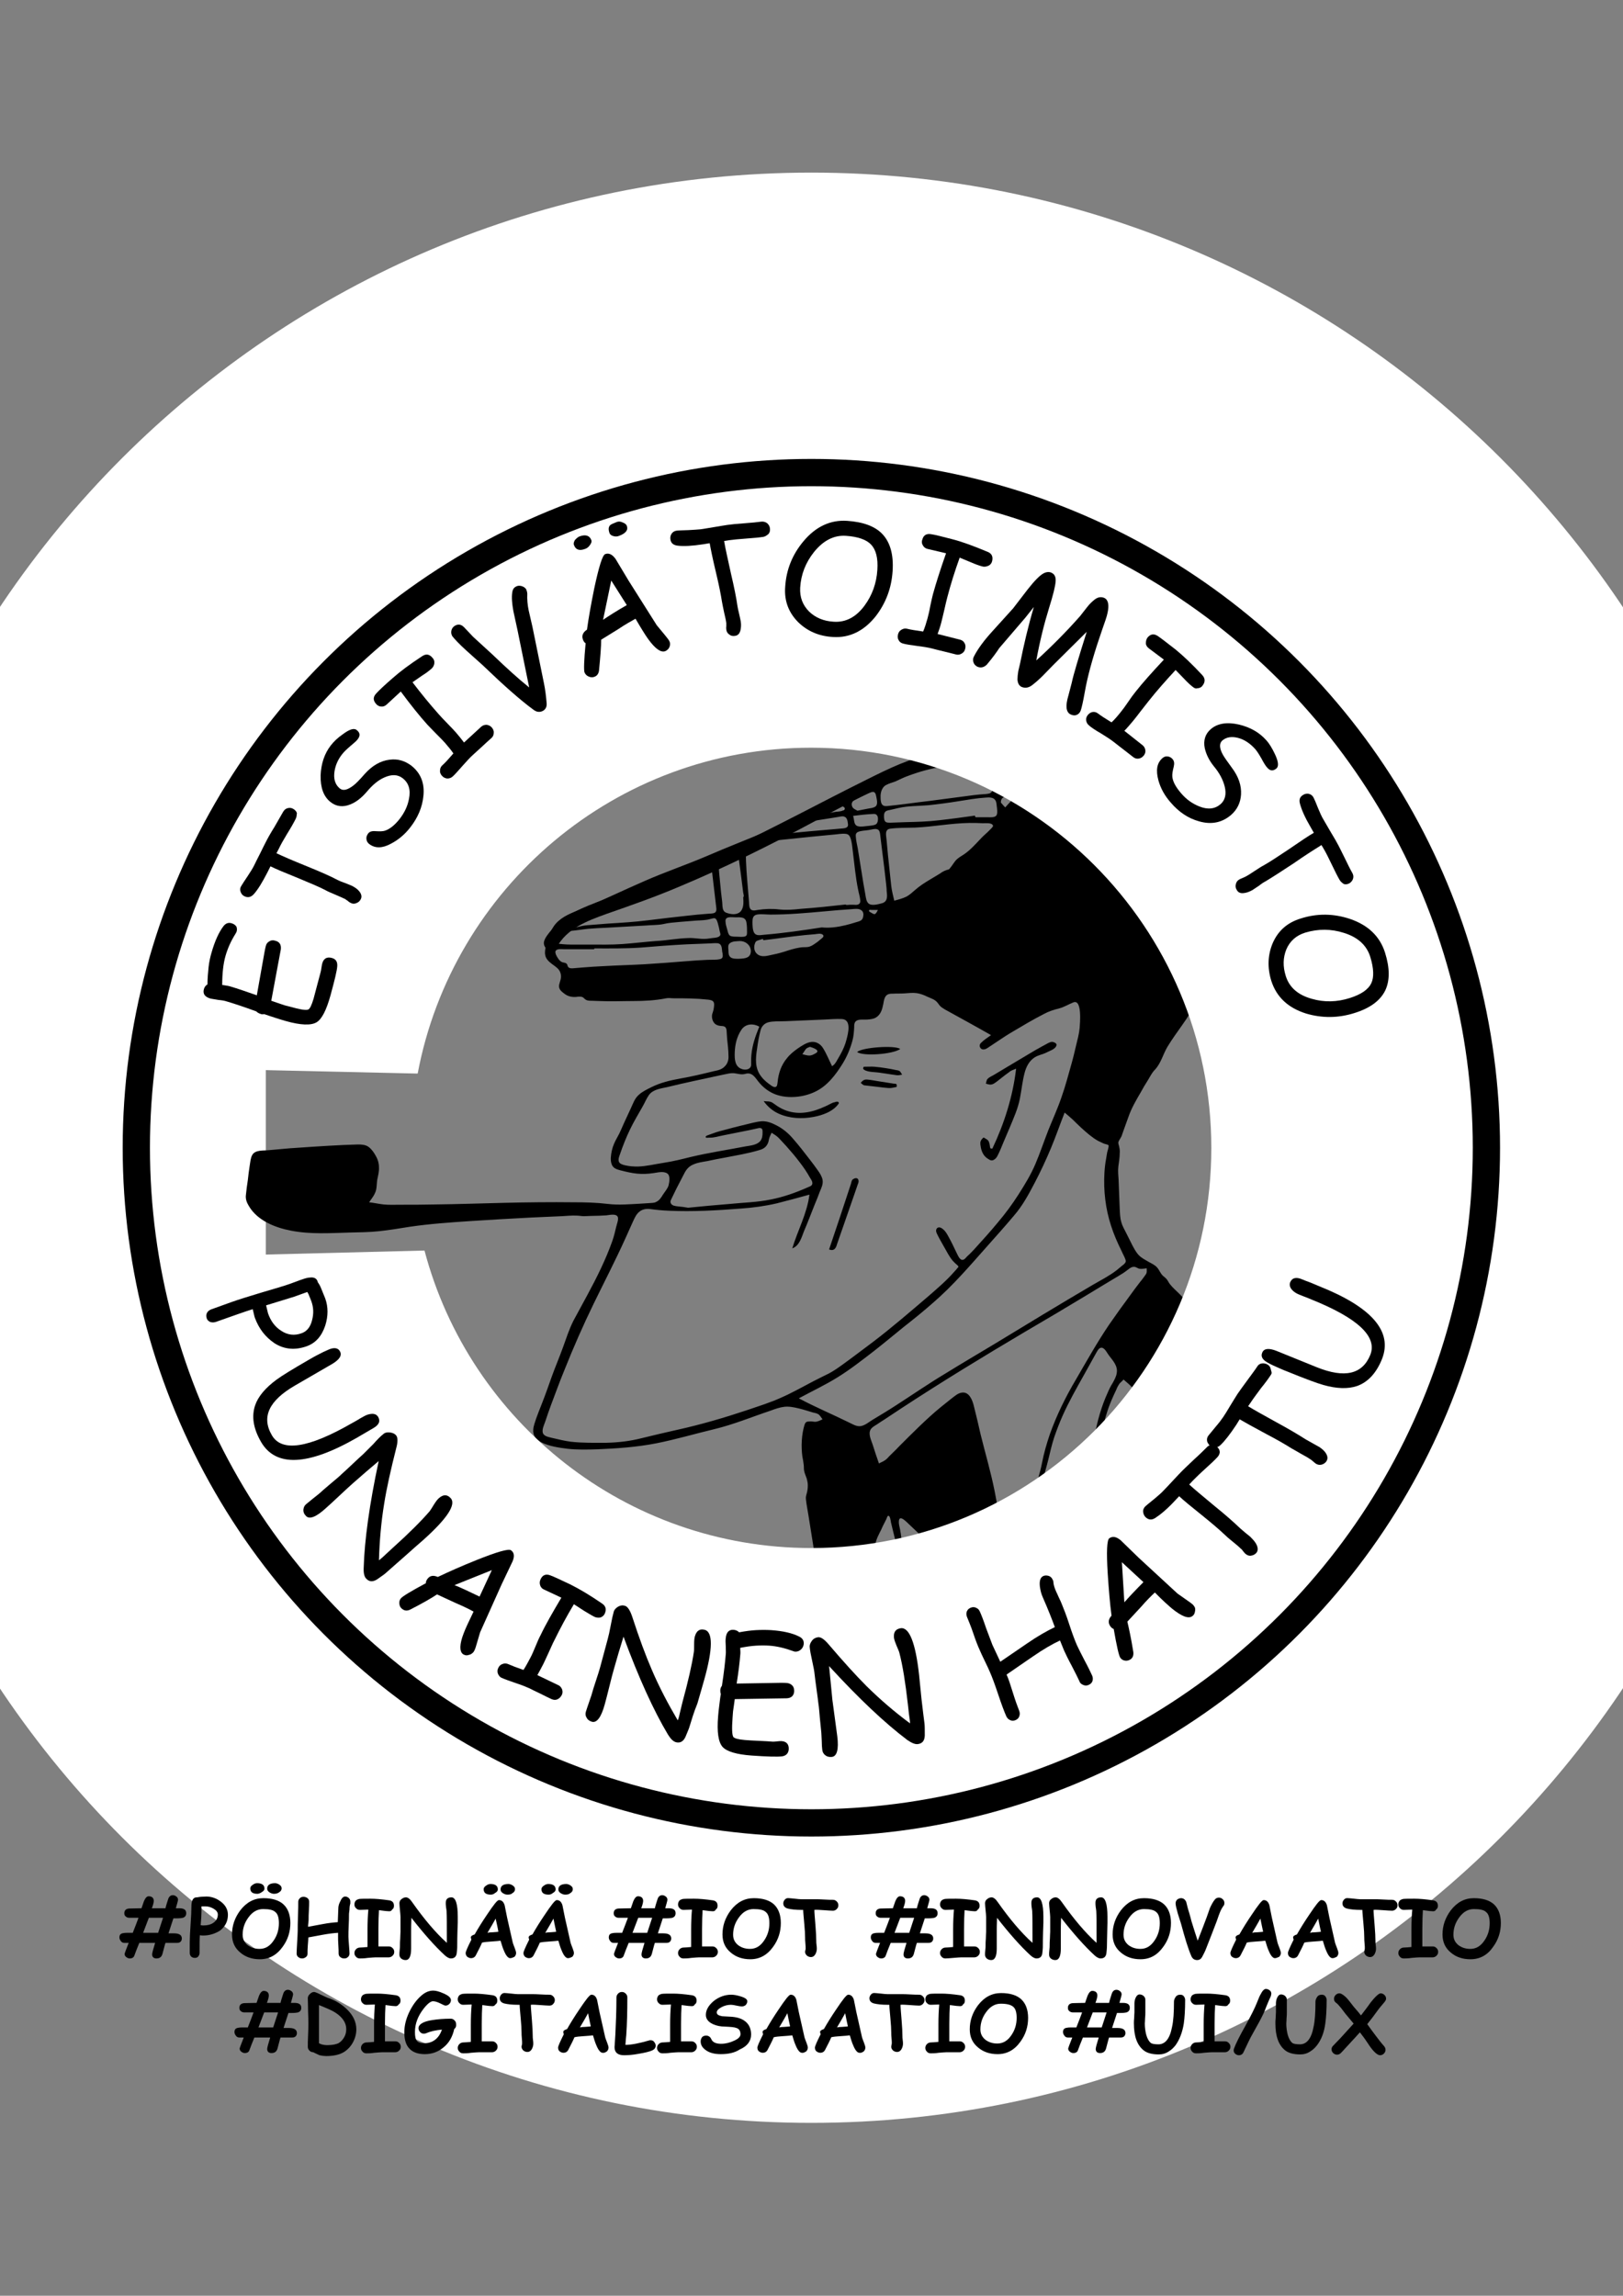 <?xml version="1.0" encoding="utf-8"?>
<!-- Generator: Adobe Illustrator 22.1.0, SVG Export Plug-In . SVG Version: 6.00 Build 0)  -->
<svg version="1.1" id="Layer_1" xmlns="http://www.w3.org/2000/svg" xmlns:xlink="http://www.w3.org/1999/xlink" x="0px" y="0px"
	 viewBox="0 0 595.3 841.9" style="enable-background:new 0 0 595.3 841.9;" xml:space="preserve">
<rect x="0" y="0" width="595.3" height="841.9" fill="#808080" stroke="none"/>
<rect x="10.6" y="364" style="fill:#FFFFFF;" width="86.9" height="108.3"/>
<g id="wyQsgs.tif">
	<g>
		<g>
			<path style="fill:#FFFFFF;" d="M501.8,568.7c0,0.6-0.3,1.2-0.4,1.8"/>
			<path d="M501.4,570.5c-9.5,0-19,0-28.5,0c-2.4,0-4.8,0-7.1,0c-1.1,0-2.2,0-3.4,0c-0.7,0-0.8-0.3-1.1-0.9
				c-0.3-0.5-0.6-1.1-0.9-1.6c-1.1-1.9-2.5-3.6-3.9-5.2c-1.4-1.7-2.7-3.5-3.9-5.3c-2.3-3.5-5.1-6.5-7.8-9.7
				c-1.3-1.6-2.6-3.2-3.7-4.9c-1-1.6-1.7-3.6-3.2-4.7c-0.8-0.6-1.7-1.3-2.5-1.9c-0.8-0.6-1.5-1.4-2.5-1.8c-1.9-0.7-3.7,1.7-5,2.7
				c-3.6,2.9-7.4,5.7-11.1,8.4c-2.1,1.5-4.2,2.9-6.2,4.6c-1.9,1.5-0.7,3.4,0,5.2c1.9,5,3.8,10.1,5.7,15.1c-0.5,0-0.9,0-1.4,0
				c-0.2,0-0.8,0.1-1,0c-0.2-0.2-0.5-1.2-0.6-1.5c-0.1-0.4-0.3-0.7-0.4-1.1c-0.7-1.8-1.4-3.6-2.1-5.4c-0.7-1.7-1.3-3.5-2-5.2
				c-0.3-0.9-0.6-1.8-1-2.6c-0.3-0.7-0.9-0.9-1.4-1.3c-0.3,0.6-0.8,1-1.1,1.6c-0.3,0.6-0.3,1.1-0.2,1.7c0.2,1.5,0.6,3,1,4.5
				c0.8,3.1,1.7,6.1,2.6,9.2c-1.1,0-2.1,0-3.2,0c0.1-1.7-0.5-3.3-1-4.9c-0.5-1.7-1-3.5-1.5-5.2c-0.3-1.1-0.4-2.8-1.8-3
				c-0.7-0.1-1.1,0.3-1.7,0.6c-0.7,0.4-1.5,0.9-2.2,1.3c-2.8,1.7-5.5,3.5-7.9,5.8c-1.1,1-2.2,2.5-3.6,3c-1.3,0.5-2.7,0.2-3.9-0.3
				c1.2-0.7,2.4-1.2,3.5-2c1.1-0.8,1.9-1.9,2.9-2.8c2.1-1.9,4.6-3.4,7-4.9c1.3-0.8,2.6-1.6,3.9-2.4c1-0.6,2-1,2.1-2.3
				c0.1-1.3-0.2-2.6-0.3-3.9c-0.1-1.6-0.2-3.1-0.3-4.7c-0.4-6.1-0.3-12.2,0.8-18.2c1-5.4,2.5-10.8,4.8-15.8c0.5-1.2,1.1-2.4,1.8-3.5
				c0.6-1.1,1.3-2.3,1.5-3.6c0.5-2.7-1.4-4.6-2.9-6.6c-0.6-0.8-1.3-2.3-2.3-2.7c-1.2-0.4-1.8,1-2.3,1.8c-1.5,2.7-3,5.4-4.5,8.1
				c-2.8,5-5.6,9.9-7.9,15.1c-1.1,2.5-2.1,5.1-3,7.7c-0.9,2.7-1.5,5.5-2.2,8.3c-0.8,3.3-1.8,6.5-2.7,9.7c-0.8,3.2-1.3,6.5-1.7,9.8
				c-0.4,3.3-0.6,6.7-0.9,10c-0.1,0.8-0.2,1.6,0,2.3c0.2,0.6,0.6,1.1,0.8,1.8c0.2,0.5,0.1,0.2-0.1,0.7c-0.1,0.2-0.2,0.4-0.3,0.6
				c-0.1,0.3-0.2,0.4-0.5,0.3c-0.7,0.2-1.7,0-2.5,0c0.8-7.6,1.1-15.5,2.8-23c0.8-3.7,2.1-7.3,2.8-11c0.7-3.6,1.7-7.1,2.9-10.6
				c2.5-7,5.8-13.7,9.6-20.1c3.9-6.7,7.7-13.5,12.1-20c2.5-3.6,5-7.1,7.6-10.6c1.2-1.7,2.5-3.4,3.8-5.1c0.7-0.8,1.3-1.7,1.9-2.5
				c0.7-0.9,0.5-1.4,0.5-2.5c-0.8,0.1-1.7,0.3-2.5,0.2c-0.9-0.1-1.5-0.9-2.5-0.7c-0.9,0.1-1.7,0.9-2.4,1.4c-0.9,0.7-1.9,1.3-2.9,1.9
				c-3.8,2.3-7.7,4.6-11.6,7c-7.6,4.6-15.2,9.1-22.9,13.6c-15.2,9-30.3,18.2-45.1,27.9c-2.1,1.4-4.1,2.7-6.2,4.1
				c-1,0.6-2,1.3-2.9,1.9c-0.8,0.5-1.8,1-2.3,1.9c-0.9,1.7,0.3,3.9,0.8,5.5c0.7,2.3,1.5,4.6,2.3,6.9c0.6-0.4,1.3-0.6,1.9-1
				c0.7-0.4,1.3-1,1.8-1.6c1.2-1.2,2.5-2.4,3.7-3.7c2.5-2.5,5-5,7.5-7.4c2.5-2.4,5.1-4.8,7.8-7c1.3-1.1,2.7-2.1,4-3.2
				c1.1-0.8,2.2-1.9,3.7-2.1c2.7-0.4,3.9,2.8,4.4,4.9c0.9,3.5,1.7,7,2.5,10.5c1.7,6.9,3.7,13.6,5.1,20.6c1.6,7.9,2.4,15.8,3.4,23.8
				c-3.9,0-7.7,0-11.6,0c-2,0-3.9,0-5.9,0c-0.9,0-1.8,0-2.8,0c-0.9,0-2.2,0.2-2.8-0.3c-1.5-1.2-2.9-2.8-4.2-4.1
				c-1.4-1.4-2.8-2.7-4.3-4.1c-1.4-1.3-2.7-2.6-4.1-3.9c-0.8-0.7-2.6-2.4-2.8-0.3c-0.1,0.9,0.2,2,0.4,2.9c0.2,1.1,0.4,2.2,0.5,3.2
				c0.4,2.2,0.8,4.4,1.2,6.6c-0.4,0-0.9,0-1.3,0c-0.6,0-0.7,0.1-0.8-0.6c-0.3-1-0.5-2-0.8-3c-0.5-1.9-0.9-3.8-1.4-5.7
				c-0.2-1-0.5-1.9-0.7-2.9c-0.1-0.5-0.3-2.7-1.1-2.4c-0.2,0.1-0.5,0.9-0.6,1.2c-0.2,0.4-0.4,0.8-0.6,1.2c-0.5,0.9-0.9,1.8-1.3,2.7
				c-0.8,1.6-1.8,3.4-2.1,5.2c-0.1,0.8-0.1,1.7-0.1,2.5c0,0.4,0,0.8,0,1.2c0,0.1,0,0.4,0,0.5c-0.1,0.1-0.8,0-1,0c-4,0-8,0-12,0
				c-2,0-4.1,0-6.1,0c-0.5,0-0.9,0-1.4,0c-0.3,0-1.4,0.2-1.6,0c-0.2-0.1-0.2-1.2-0.2-1.4c-0.1-0.5-0.2-1-0.3-1.6
				c-0.6-4-1.3-7.9-1.9-11.9c-0.3-1.9-0.7-3.8-0.9-5.8c-0.1-0.9,0.2-1.5,0.4-2.4c0.2-0.8,0.3-1.7,0.3-2.6c0-0.9-0.2-1.7-0.4-2.5
				c-0.3-0.9-0.7-1.7-0.9-2.6c-0.2-0.8-0.1-1.6-0.2-2.4c-0.1-1-0.3-2.1-0.5-3.1c-0.5-3.7-0.3-8,0.8-11.6c0.3-0.9,0.7-1.2,1.6-1.2
				c0.7-0.1,1.4,0,2.2,0.1c1,0,1.9-0.5,2.8-0.9c-0.4-0.5-0.7-1.1-1.2-1.6c-0.6-0.6-1.5-0.7-2.3-0.9c-1.7-0.5-3.5-1.1-5.2-1.5
				c-1.7-0.4-3.5-0.8-5.3-0.6c-1.7,0.2-3.4,0.8-5,1.4c-6.9,2.3-13.6,5.1-20.7,6.8c-7.1,1.7-14.2,3.8-21.3,5.2
				c-7.1,1.4-14.5,1.9-21.8,2.2c-3.6,0.1-7.1,0.2-10.7-0.2c-3.2-0.4-6.8-0.9-9.7-2.4c-1.9-1-3.1-2.5-2.9-4.7
				c0.1-1.4,0.7-2.8,1.1-4.1c0.6-1.7,1.3-3.4,2-5.2c1.3-3.3,2.5-6.7,3.7-10.1c1.3-3.6,2.8-7.1,4.1-10.7c1.2-3.3,2.2-6.5,3.8-9.7
				c1.7-3.2,3.5-6.4,5.2-9.6c3.4-6.3,6.7-12.9,9.1-19.7c0.6-1.7,1-3.4,1.4-5.1c0.2-1,1.1-3,0.5-3.9c-0.7-1.1-3.1-0.5-4.1-0.4
				c-1.8,0.1-3.6,0.2-5.5,0.2c-0.9,0-1.8,0.1-2.7,0.1c-0.9,0-1.7-0.2-2.6-0.2c-1.8-0.1-3.7,0.1-5.5,0.2c-3.8,0.2-7.5,0.3-11.3,0.5
				c-7.5,0.4-15,0.8-22.4,1.3c-7.4,0.5-14.8,1-22.2,2.1c-3.7,0.6-7.4,1.2-11.1,1.6c-3.6,0.4-7.3,0.4-10.9,0.5
				c-7.1,0.2-14.4,0.7-21.5-0.7c-5.8-1.1-12.3-3.7-15.4-9c-0.8-1.3-1.3-2.6-1.1-4.1c0.2-1.8,0.4-3.6,0.7-5.4
				c0.2-1.8,0.4-3.6,0.7-5.4c0.2-1.2,0.3-2.7,0.9-3.8c1.1-2,4.1-1.6,6-1.8c3.6-0.3,7.2-0.7,10.8-0.9c7.3-0.5,14.7-1,22-1.2
				c1.4,0,2.8,0.1,3.9,0.9c1.1,0.8,2,2.1,2.7,3.4c0.7,1.2,1.1,2.6,1.1,4c0.1,1.6-0.3,3-0.6,4.5c-0.3,1.7-0.1,3.6-0.9,5.1
				c-0.5,1.2-1.4,2.2-2.1,3.3c1.8,0.2,3.5,0.6,5.3,0.8c2,0.2,4,0.1,6,0.1c4.3,0,8.5,0,12.8-0.1c8.5-0.1,17-0.4,25.5-0.6
				c8.5-0.2,16.9-0.3,25.4-0.2c4.2,0,8.3,0.1,12.5,0.6c4,0.5,8.2,0.1,12.2-0.1c1-0.1,2.1-0.1,3.1-0.2c0.8-0.1,1.7,0,2.4-0.4
				c1.2-0.5,1.9-1.6,2.5-2.6c0.7-1.1,1.7-2.2,2.1-3.4c0.3-1.2,0.8-3.7-0.5-4.5c-1.4-0.9-3.5-0.3-5-0.1c-2,0.3-4,0.4-6,0.2
				c-2.1-0.2-4.1-0.7-6.1-1.2c-1.5-0.4-2.8-0.8-3.3-2.4c-0.5-1.5-0.2-3.3,0.1-4.8c0.4-1.8,1.1-3.3,2-4.9c1-1.7,1.7-3.6,2.5-5.3
				c0.8-1.8,1.7-3.6,2.5-5.4c0.8-1.7,1.4-3.6,2.9-4.9c1.3-1.2,3-2,4.6-2.8c3.4-1.7,6.9-2.5,10.7-3.2c4.1-0.7,8.2-1.7,12.3-2.7
				c1.5-0.3,2.9-0.6,4-1.8c1-1,1.4-2.4,1.3-3.8c0-2.1-0.3-4.2-0.5-6.3c-0.1-1-0.1-2-0.2-3.1c-0.1-0.5-0.2-1-0.7-1.3
				c-0.5-0.3-1.1-0.2-1.7-0.3c-0.7-0.1-1.3-0.3-1.8-0.7c-1-0.9-1.3-2.3-1.1-3.5c0.2-0.7,0.5-1.4,0.6-2.2c0.1-0.7,0.3-1.8-0.1-2.4
				c-0.4-0.6-1.2-0.7-1.9-0.8c-1.1-0.1-2.2-0.2-3.4-0.3c-2.1-0.1-4.2-0.2-6.3-0.2c-1,0-1.9,0-2.9,0c-1,0-2-0.2-2.9,0
				c-4,0.8-8.1,1-12.2,1c-4,0-8,0.2-12.1,0c-1,0-1.9-0.1-2.9-0.1c-0.7,0-1.5,0-2.1-0.3c-0.6-0.3-0.9-0.9-1.5-1.1
				c-0.7-0.2-1.5-0.1-2.2,0c-1.6,0.1-3-0.2-4.3-1.2c-1.2-0.9-2.2-1.7-1.9-3.3c0.3-1.4,0.9-2.3,0.6-3.8c-0.3-1.5-1.1-2.2-2.3-3.1
				c-1.1-0.8-2.3-1.6-3-2.8c-0.8-1.4-0.5-3.1-0.1-4.7c0.9-3.3,1.9-6.7,4.6-9c2.5-2.2,5.8-3.3,8.8-4.5c7.7-3.2,15.1-6.8,22.7-10.1
				c7.5-3.3,15.2-5.9,22.7-9.1c7.6-3.3,15.4-6.3,23-9.5c1.8-0.8,3.5-1.8,5.3-2.7c1.8-0.9,3.7-1.6,5.6-2.3c3.9-1.5,7.6-3.4,11.4-5.1
				c3.8-1.7,7.7-3.1,11.5-4.8c1.9-0.8,3.6-1.8,5.5-2.7c1.6-0.8,3.3-1.3,5-1.9c0.7-0.3,1.5-0.5,2.2-0.9c0.7-0.4,1.4-0.9,2.2-1.1
				c1.6-0.5,3.3,0,4.9,0.1c-2.4,1.1-4.7,2.3-7.1,3.4c-1.6,0.7-3.3,0.7-4.5,2.1c-1,1.2-1.2,2.8-1.1,4.3c0.1,1.8,0.5,2.9,2.4,2.7
				c5.2-0.5,10.4-1.3,15.7-1.9c5.3-0.7,10.7-1.4,16-2.1c1.5-0.2,2.9-0.3,4.4-0.4c0.8-0.1,1.8-0.1,2.3-0.9c0.5-0.8,0.1-2.1,0-3
				c-0.2-1.5-0.4-3-0.6-4.5c0.5,0,1.6-0.2,2,0c0.4,0.2,0.4,2,0.5,2.5c0.1,0.8,0.3,1.7,0.4,2.5c0.1,0.6,0,1.4,0.4,2
				c0.5,0.9,1.8,0.8,2.7,0.8c0.9,0,1.8-0.1,2.6-0.4c1.7-0.7,2.2-2.7,2.5-4.3c0.1-0.7,0.2-1.3,0.3-2c0.1-0.4,0-0.9,0.4-1.1
				c0.3-0.1,1,0,1.3,0c1.7,0,3.4,0,5.1,0c3.5,0,7.1-0.1,10.6-0.1c1.8,0,3.5,0,5.3,0c1.6,0,3.3-0.2,4.9,0.2c1.5,0.4,2.7,1.4,3.9,2.3
				c1.3,1,2.6,2.1,3.9,3.1c2.2,1.7,4.3,3.8,6.7,5.1c0.6,0.3,1.2,0.6,1.8,0.8c0.6,0.2,1.3,0.2,1.8,0.7c0.9,1,1.4,2.4,2.3,3.4
				c1.1,1.2,2.5,2.3,3.8,3.4c1.3,1.1,2.5,2.2,3.8,3.3c5.2,4.5,10.7,8.7,15.9,13.2c1.2,1.1,2.2,2.2,3.2,3.5c1.1,1.3,2.3,2.2,3.6,3.3
				c2.2,1.8,5.3,3.7,6.4,6.5c0.9,2.2,0,4.4-1,6.4c-1.3,2.7-2.8,5.5-4.6,8c-1.8,2.4-2.8,5.2-4.8,7.4c-1.9,2.3-3.1,5.2-4.5,7.8
				c-0.7,1.3-1.6,2.1-2.6,3.2c-1,1.1-2,2.2-2.8,3.4c-1.8,2.6-3.4,5.5-5.3,8.1c-1.9,2.7-3.8,5.3-5.5,8.1c-1.6,2.7-2.4,6.1-4.6,8.4
				c-1.1,1.1-1.8,2.6-2.6,3.9c-0.9,1.4-1.8,2.9-2.6,4.4c-1.7,2.9-3.4,5.8-4.5,9c-0.6,1.6-1.1,3.1-1.7,4.7c-0.3,0.8-0.5,1.5-0.8,2.3
				c-0.3,0.7-0.8,1.3-1.1,2c-0.3,0.7,0.1,1.2,0.2,1.9c0.2,0.8,0.3,1.6,0.2,2.5c0,1.6-0.3,3.2-0.5,4.8c-0.2,1.7,0,3.3,0.1,5
				c0.1,1.8,0.1,3.5,0.2,5.3c0.1,1.7,0.1,3.4,0.2,5.1c0.1,1.7,0.1,3.4,0.6,5c0.4,1.5,1.2,2.8,1.9,4.2c0.7,1.4,1.4,2.8,2.1,4.2
				c0.7,1.3,1.4,2.7,2.5,3.8c1,1,2.4,1.7,3.6,2.4c1.1,0.6,2.2,1.1,3,2c0.9,1,1.2,2.2,2.2,3.1c0.5,0.4,1,0.8,1.4,1.3
				c0.4,0.5,0.7,1.2,1.1,1.7c1,1.3,2.3,2.4,3.5,3.6c4.9,4.9,9.4,10.1,14,15.3c2.3,2.6,4.7,5.3,7.1,7.8c1.1,1.2,2.2,2.5,3.6,3.5
				c1.3,0.9,2.5,1.7,3.6,2.8c4.7,5.1,9.1,10.2,14.2,14.9c5,4.6,9.8,9.4,14.8,14c2.5,2.3,5,4.6,7.5,6.8 M363.5,379.6
				c-5.6-3.2-11.3-6.3-16.9-9.4c-0.6-0.4-1.2-0.7-1.7-1.2c-0.5-0.5-0.8-1.1-1.3-1.6c-0.8-0.9-2.4-1.4-3.5-1.9
				c-1.2-0.6-2.5-1.1-3.9-1.3c-1.5-0.2-3,0-4.5,0.1c-1.4,0.1-2.7,0-4.1,0.1c-0.7,0-1.4,0-2,0.3c-1.2,0.6-1.4,2.3-1.6,3.4
				c-0.4,2-0.9,4-2.8,5.1c-0.9,0.5-2,0.6-3.1,0.7c-1.2,0.1-2.9-0.2-3.9,0.4c-0.9,0.5-0.9,1.6-0.9,2.6c-0.1,1.6-0.2,3.1-0.6,4.6
				c-0.8,3-2,5.9-3.6,8.5c-2.6,4.2-5.7,8.3-10.2,10.4c-4.2,2-9.8,2.6-14.3,1c-2.2-0.8-4.2-2.2-5.8-4c-1.6-1.7-2.6-4.4-5.4-3.6
				c-1.3,0.4-2.6,0-3.9-0.2c-1.6-0.2-3.1,0.3-4.7,0.6c-3.4,0.7-6.8,1.5-10.2,2.2c-3.3,0.7-6.7,1.5-10,2.3c-2.3,0.5-5.1,0.8-6.6,2.9
				c-0.9,1.3-1.5,2.8-2.3,4.2c-0.8,1.4-1.6,2.8-2.4,4.2c-1.6,2.8-3,5.7-4.2,8.7c-0.6,1.5-1.2,3.1-1.7,4.6c-0.3,0.8-0.7,1.8-0.4,2.7
				c0.3,0.8,1.3,1.1,2.1,1.3c1.6,0.4,3.2,0.5,4.8,0.5c3.3-0.1,6.4-0.9,9.7-1.4c3.3-0.5,6.5-1.3,9.7-2.1c6.7-1.6,13.5-2.6,20.2-3.9
				c1.8-0.3,4.2-0.5,5.4-2c0.7-0.9,0.8-2,0.8-3c0-0.7,0.1-1.5-0.7-1.7c-0.4-0.1-0.8,0-1.2,0.1c-0.9,0.2-1.8,0.4-2.7,0.6
				c-1.7,0.3-3.3,0.7-5,1c-1.7,0.3-3.3,0.7-5,1c-1.6,0.3-3.3,0.9-5,0.8c-0.2,0-1,0.1-1.1,0c-0.5-0.4,0.2-0.7,0.4-0.8
				c0.7-0.3,1.5-0.5,2.2-0.8c1.6-0.6,3.2-1,4.8-1.4c3.2-0.9,6.3-1.6,9.5-2.4c1.4-0.3,2.9-0.7,4.4-0.6c1.4,0.1,2.7,0.6,3.9,1.2
				c2.6,1.2,4.8,3,6.6,5.1c2.2,2.5,4.2,5.1,6.2,7.7c1,1.3,2,2.6,2.9,3.9c0.8,1.1,1.5,2.2,1.8,3.5c0.3,1.6-0.4,3-1,4.4
				c-0.6,1.6-1.2,3.2-1.9,4.8c-1.3,3.2-2.5,6.5-3.9,9.7c-0.9,2.3-1.7,5.4-4.3,6.3c2-6.6,5.4-12.7,6.3-19.7c-4,1.1-8,2.2-12,3.2
				c-4.3,1-8.7,1.6-13.1,1.9c-8.8,0.7-17.7,1.2-26.5,0.8c-2.3-0.1-4.5-0.3-6.7-0.6c-1.4-0.2-2.9,0-4,0.9c-1.2,0.9-1.8,2.3-2.4,3.6
				c-0.9,2-1.8,4-2.7,6c-3.7,8.2-7.8,16.1-11.7,24.1c-3.9,8-7.5,16.2-10.8,24.5c-1.7,4.1-3.2,8.3-4.8,12.5c-0.8,2.1-1.5,4.2-2.2,6.3
				c-0.4,1.2-1.4,3.1-0.8,4.4c0.6,1.2,2.6,1.4,3.7,1.7c2.1,0.5,4.2,1,6.4,1.3c4.3,0.5,8.7,0.4,13,0.4c4.5-0.1,8.8-0.6,13.1-1.7
				c4.4-1.1,8.8-2.1,13.2-3.1c8.6-1.9,17.1-4.4,25.5-7.2c4.1-1.4,8.3-2.7,12.3-4.5c4.1-1.8,8-4,12-6.1c1.9-1,3.8-1.9,5.6-2.8
				c1.9-1,3.7-2.3,5.5-3.6c3.6-2.6,7.1-5.3,10.6-7.9c7.1-5.4,13.8-11.2,20.6-17c3.2-2.8,6.4-5.5,9.2-8.7c0.3-0.3,0.6-0.7,0.9-1
				c0.1-0.2,0.3-0.3,0.4-0.5c0.3-0.3,0.4-0.3,0.3-0.6c-0.1-0.3-0.8-0.8-1-1c-0.3-0.3-0.7-0.7-1-1c-1.3-1.5-2.2-3.4-3.2-5.1
				c-0.9-1.6-1.9-3.3-2.7-5c-0.2-0.5-0.4-1-0.1-1.6c0.3-0.6,0.9-0.7,1.5-0.5c1.5,0.7,2.3,2.2,3,3.5c1,1.8,1.9,3.7,2.8,5.6
				c0.5,0.9,1.3,3.3,2.7,2.6c0.6-0.3,1-1,1.5-1.4c0.8-0.7,1.5-1.5,2.2-2.2c3-3.3,6-6.6,8.8-10c2.8-3.3,5.3-6.7,7.6-10.3
				c2.3-3.6,4.5-7.2,6.2-11.2c1.7-4,3.1-8.2,4.7-12.3c1.6-4,3.4-7.9,4.8-12c1.5-4.2,2.6-8.5,3.8-12.7c0.6-2.1,1.1-4.3,1.6-6.4
				c0.5-2.1,1.1-4.2,1.3-6.4c0.1-1.5,1-10.7-2.3-9.4c-1.8,0.7-3.3,1.7-5.2,2.2c-2,0.5-3.9,1.1-5.7,2.1c-3.9,2-7.6,4.2-11.3,6.4
				c-1.9,1.1-3.7,2.3-5.5,3.5c-0.9,0.6-1.8,1.2-2.7,1.8c-0.7,0.4-1.4,1.1-2.2,1.2c-1.6,0.4-2.4-1.6-1.1-2.5
				C360.6,381.6,362.1,380.6,363.5,379.6z M293,512.8c6,3.2,12.2,5.8,18.3,8.8c1.3,0.6,2.8,1.6,4.3,1.4c1.6-0.2,3.1-1.5,4.4-2.3
				c3-1.8,6-3.6,8.9-5.5c5.9-3.8,11.7-7.8,17.7-11.4c6-3.7,12.1-7.3,18.1-10.9c12-7.3,24-14.6,36.1-21.7c2.9-1.7,6.1-3.3,8.8-5.4
				c0.6-0.5,1.2-1,1.8-1.5c0.5-0.4,1.3-0.9,1.5-1.6c0.1-0.6-0.3-1.3-0.5-1.8c-0.4-0.8-0.8-1.6-1.1-2.3c-3-6-5.1-12-5.9-18.7
				c-0.4-3.3-0.5-6.6-0.3-9.9c0.1-1.7,0.3-3.4,0.6-5c0.1-0.8,0.3-1.6,0.4-2.4c0.1-0.4,0.7-2.2,0.5-2.6c-0.2-0.3-1.6-0.5-1.9-0.7
				c-0.6-0.3-1.3-0.6-1.9-0.9c-1.1-0.6-2.2-1.4-3.2-2.2c-2.1-1.7-4.1-3.6-6-5.5c-1-0.9-2-1.8-3.1-2.7c-1.7,4.3-3.2,8.7-5,13
				c-1.8,4.3-3.8,8.6-6,12.8c-2.2,4.2-4.4,8.3-7.5,11.9c-3.2,3.8-6.5,7.5-9.8,11.2c-6.4,7.2-12.6,14.5-19.9,20.8
				c-3.5,3.1-7.1,6-10.8,8.9c-3.7,3-7.3,6-11,8.9c-4.3,3.3-8.6,6.7-13.3,9.6C302.7,507.9,297.8,510.2,293,512.8z M310.2,331.7
				c0,0.3,1.2,0.1,1.4,0.1c0.5,0,0.9,0,1.4,0c0.7,0,1.6,0.2,2.2-0.4c0.4-0.4,0.4-1,0.3-1.5c-0.1-1.1-0.5-2.3-0.7-3.4
				c-1-4.7-1.4-9.6-2-14.3c-0.2-1.6-0.3-3.4-0.9-5c-0.3-0.8-0.8-1.3-1.6-1.4c-1.6-0.2-3.3,0.2-4.9,0.3c-2.4,0.2-4.9,0.5-7.3,0.7
				c-4.9,0.5-9.7,1-14.6,1.5c-2.4,0.3-4.8,0.4-7.2,0.8c-1.7,0.2-2.7,1.1-2.7,2.9c-0.1,4.9,0.4,9.8,0.8,14.7c0.1,1.2,0.2,2.4,0.3,3.6
				c0.1,0.8,0,1.8,0.3,2.6c0.5,1.3,1.8,1,2.9,0.8c2.6-0.4,5.2-0.5,7.8-0.2c2.7,0.3,5.2,0.1,7.9-0.2
				C299.3,332.9,304.8,332.3,310.2,331.7z M209.2,341.4c-0.1-0.4-0.2-0.6,0-0.8c0.2-0.1,0.7-0.2,0.9-0.2c0.5-0.1,1-0.3,1.5-0.4
				c1.2-0.3,2.5-0.6,3.8-0.7c2.5-0.2,5-0.4,7.6-0.6c4.9-0.3,9.8-0.6,14.6-1.2c4.9-0.6,9.8-1.2,14.6-1.7c2.5-0.3,4.9-0.5,7.4-0.7
				c0.8-0.1,1.9,0,2.6-0.4c0.7-0.5,0.6-1.3,0.5-2c-0.6-4.8-1.1-9.7-1.7-14.5c-0.1-0.7-0.1-1.7-0.8-2.1c-0.8-0.3-1.8,0.4-2.5,0.7
				c-2.3,0.9-4.5,1.9-6.8,2.9c-4.6,2-9.2,3.9-13.7,5.9c-4.5,2-9.2,3.8-13.7,5.9c-1.1,0.5-2.1,1.2-3.2,1.6c-1,0.3-2,0.5-3,0.8
				c-2,0.6-4,1.4-5.8,2.4c-1.9,1-3.6,2.3-5.1,3.8c-0.7,0.7-1.6,1.6-2.1,2.5c-0.6,1-0.5,2.2-0.8,3.3c2,0.3,3.9,0.5,6,0.5
				c2.1,0,4.2,0,6.3,0c4.2,0,8.4,0.1,12.6-0.2c4.1-0.3,8.1-0.8,12.1-1.1c4-0.2,8-1,12.1-1.1c2-0.1,4,0.4,6,0.3
				c0.9,0,1.8-0.2,2.7-0.3c0.8-0.1,1.8-0.1,2.5-0.6c0.7-0.5,0.4-1.1,0.2-1.8c-0.2-1-0.4-2-0.7-3c-0.2-0.6-0.4-1.5-1-1.8
				c-0.5-0.2-1.2,0.1-1.7,0.2c-1.6,0.5-3.5,0.5-5.2,0.6c-2.1,0.2-4.2,0.3-6.2,0.5c-2,0.2-4,0.3-6,0.8c-2,0.4-4.2,0.3-6.2,0.5
				c-4.7,0.3-9.5,0.5-14.2,0.8c-2.3,0.1-4.6,0.2-6.9,0.4C213.8,340.8,211.5,341.2,209.2,341.4z M252.4,442.9
				c5.1-0.5,10.2-1,15.4-1.4c4.9-0.5,10-0.6,14.8-1.6c4.7-0.9,9.2-2.5,13.5-4.4c0.6-0.3,1.6-0.5,1.8-1.2c0.3-0.8-0.4-1.8-0.8-2.4
				c-1.1-2-2.4-3.9-3.8-5.7c-1.5-2-3.2-4-4.9-5.9c-0.8-0.9-1.7-1.8-2.5-2.7c-0.9-1-1.8-1.5-2.9-2.2c-0.4,0.9-0.8,1.6-1,2.6
				c-0.1,0.7-0.3,1.3-0.7,1.9c-0.6,1-1.7,1.6-2.9,1.9c-4,1.2-8.3,1.9-12.4,2.7c-2.2,0.4-4.4,0.8-6.6,1.3c-1.7,0.3-3.4,0.5-5,1.2
				c-1.5,0.6-2.5,1.6-3.3,3.1c-1,1.9-2,3.9-3,5.8c-0.5,1.1-1.1,2.2-1.6,3.3c-0.4,0.9-0.9,1.4-0.3,2.3c0.5,0.7,1.6,0.8,2.4,0.9
				C249.9,442.5,251.2,442.7,252.4,442.9z M412.1,505.9c-0.4,0.5-0.9,0.9-1.4,1.4c-0.5,0.7-0.9,1.4-1.2,2.2
				c-0.8,1.7-1.6,3.4-2.3,5.2c-1.3,3.2-2.2,6.7-3,10c-0.8,3.4-1.2,6.9-0.6,10.3c0.3,1.8,0.9,3.5,1.6,5.1c0.7,1.6,1.1,3.3,1.5,4.9
				c0.2,0.9,0.4,3.4,1.6,3.6c0.5,0.1,1-0.3,1.4-0.6c0.8-0.6,1.5-1.2,2.2-1.8c3.1-2.4,6.2-4.8,9.3-7.1c1.5-1.2,3.1-2.3,4.6-3.5
				c0.7-0.6,1.5-1.1,2.2-1.7c0.7-0.5,1.7-1.1,2.2-1.8c0.8-1.3-0.9-2.6-1.7-3.5c-1.2-1.3-2.2-2.7-3.1-4.2c-2.1-3.5-4.5-6.8-6.9-10.1
				c-0.5-0.7-1.1-1.4-1.4-2.3c-0.2-0.7-0.3-1.4-0.8-2C415.2,508.5,413.6,507.2,412.1,505.9z M348.1,318.8c0.9-1,1.6-2.2,2.4-3.2
				c0.9-1,2-1.6,3.1-2.3c2.2-1.5,4-3.5,5.8-5.4c0.9-1,1.9-1.9,2.9-2.8c0.4-0.4,0.8-0.8,1.2-1.2c0.4-0.5,1.1-0.9,0.5-1.5
				c-0.7-0.7-2.5-0.5-3.4-0.5c-1.7-0.1-3.4-0.1-5.1-0.1c-6.7,0.1-13.2,1.4-19.9,1.7c-3,0.1-6.1,0-9.1,0.4c-2.2,0.3-1.4,2.7-1.3,4.3
				c0.3,3.7,0.7,7.4,1.1,11.1c0.2,1.9,0.4,3.8,0.6,5.6c0.2,1.8,0.7,3.6,1.1,5.4c1.5-0.4,3.1-0.8,4.5-1.5c1.1-0.6,2.1-1.5,3-2.3
				c1.8-1.6,3.7-2.8,5.7-4c1.2-0.7,2.3-1.4,3.5-2.1C345.9,319.5,346.9,319.1,348.1,318.8z M305.2,391c0.7-0.5,1-0.8,1.5-1.6
				c0.5-0.9,1-1.7,1.5-2.6c1-1.8,1.8-3.6,2.3-5.6c0.6-2.3,1.9-7.3-1.7-7.5c-2.2-0.1-4.4,0.1-6.6,0.2c-2.4,0.1-4.8,0.2-7.1,0.3
				s-4.8,0.2-7.1,0.3c-2,0.1-4.3-0.1-6.2,0.4c-1.4,0.4-2.4,1.4-2.8,2.8c-0.6,2.2-1,4.5-1.3,6.8c-0.6,3.7-0.9,7.3,1.6,10.4
				c1,1.3,2.3,2.3,3.6,3.2c0.4,0.3,1.1,0.7,1.6,0.5c0.6-0.2,0.6-1,0.7-1.6c0.3-3.3,1.3-6.4,3.5-9c1.1-1.4,2.5-2.5,3.9-3.5
				c1.5-1,3.2-2.2,5-2.4c1.8-0.2,3.4,0.8,4.3,2.3C303.2,386.5,304.1,388.8,305.2,391z M218,347.8c0,0.4-0.2,0.3-0.6,0.3
				c-0.3,0-0.7,0-1,0c-0.6,0-1.2,0-1.8,0c-1.3,0-2.6,0-3.9,0c-1.2,0-2.5,0-3.7,0c-0.8,0-2.2-0.2-2.9,0.3c-1.1,0.7,0.4,2.8,0.9,3.5
				c0.5,0.6,1,1,1.8,1.1c0.5,0.1,0.7,0.1,1.1,0.5c0.3,0.3,0.2,0.8,0.5,1.1c0.4,0.5,1,0.5,1.6,0.5c1.2-0.1,2.4-0.2,3.6-0.3
				c2.6-0.2,5.2-0.4,7.8-0.5c5.1-0.3,10.1-0.4,15.2-0.7c5-0.3,10-0.7,15-1.1c2.6-0.2,5.1-0.4,7.7-0.5c1.6-0.1,3.4,0.1,4.9-0.3
				c0.7-0.2,0.9-0.6,0.9-1.3c0-0.5-0.1-0.9-0.2-1.4c-0.1-0.7-0.1-1.6-0.4-2.2c-0.3-0.6-0.7-0.8-1.3-0.9c-1.2-0.1-2.5,0.1-3.6,0.1
				c-2.6,0.1-5.1,0.2-7.7,0.3c-5.6,0.3-11.2,0.7-16.9,1.2C229.2,347.9,223.6,347.8,218,347.8z M301.4,340.1c2.9,0.3,5.8-0.1,8.7-0.8
				c1.3-0.3,2.6-0.7,3.9-1.1c1.3-0.4,2.3-0.5,2.6-2c0.2-0.9,0.1-1.9-0.7-2.4c-0.9-0.7-2.3-0.5-3.4-0.4c-3.3,0.2-6.6,0.5-9.9,0.8
				c-6.6,0.6-13.3,1.2-20,1.2c-1.6,0-3.4-0.3-5,0c-1.4,0.3-1.6,1.4-1.6,2.6c0,1.2,0,3.2,0.7,4.2c0.8,1.1,2.3,0.7,3.5,0.6
				C287.4,342.2,294.4,341.2,301.4,340.1z M357.6,299.1c0.1,0.6,0.1,0.6,0.6,0.6c0.4,0,0.9,0,1.3,0c0.9,0,1.9,0,2.8,0
				c0.9,0,2.6,0.2,3.2-0.7c0.5-0.8,0.2-2.5,0.1-3.4c-0.1-0.7-0.1-1.5-0.5-2.1c-0.7-1.2-2.4-1.1-3.6-1c-3.3,0.2-6.6,0.8-9.8,1.3
				c-3.7,0.6-7.4,1.1-11.2,1.5c-3.7,0.3-7.3,0.2-10.9,1c-0.9,0.2-1.7,0.4-2.6,0.6c-0.7,0.2-1.6,0.2-2.2,0.7
				c-0.7,0.6-0.6,1.8-0.5,2.7c0.2,1.4,1.1,1.4,2.3,1.4c1.8-0.1,3.7-0.1,5.6-0.2c4.1-0.1,8.2-0.2,12.3-0.7
				C349,300.3,353.3,299.7,357.6,299.1z M325.2,326.5c0.2,0-1.7-15.1-1.9-16.6c-0.2-1.4-0.3-2.7-0.5-4.1c-0.1-0.7-0.3-1.5-1.1-1.7
				c-0.9-0.3-2.2,0.2-3.1,0.3c-1.2,0.2-2.8,0.2-3.9,0.7c-0.7,0.3-0.9,0.9-0.8,1.7c0.1,1.4,0.4,2.8,0.7,4.2c0.5,2.9,0.9,5.8,1.4,8.7
				c0.4,2.8,0.9,5.5,1.4,8.3c0.2,1.1,0.3,2.8,1.4,3.5c1.2,0.7,3.3,0.1,4.5-0.2C325.8,330.7,325.4,328.5,325.2,326.5z M272.6,329
				c0.4-0.1,0.1-1.2,0-1.6c-0.1-0.5-0.1-1.1-0.2-1.6c-0.2-1.3-0.3-2.6-0.5-4c-0.3-2.5-0.7-5-1-7.5c-0.1-1,0-2.5-1.4-2.2
				c-1.5,0.3-3.2,0.9-4.5,1.8c-1,0.7-1.4,1.6-1.4,2.8c0,2.2,0.3,4.5,0.5,6.7c0.2,2.5,0.5,4.9,0.8,7.4c0.1,0.9,0,2.3,0.5,3.1
				c0.4,0.8,1.5,1,2.3,1.2c1.4,0.3,3,0.2,4-0.9C272.9,332.7,272.7,330.7,272.6,329z M280,344.8c-0.1-0.2-0.1-0.3-0.2-0.5
				c-0.7,0.3-1.4,0.4-2.1,0.7c-0.7,0.3-0.8,1-1,1.7c-0.2,1.2,0.1,2.5,1.2,3.3c1.2,0.9,2.8,0.7,4.1,0.4c1.9-0.4,3.8-0.8,5.7-1.4
				c1.8-0.6,3.7-1.2,5.6-1.5c1-0.2,1.9-0.1,2.9-0.2c1-0.1,2-0.7,2.8-1.3c0.8-0.5,1.5-1.1,2.2-1.7c0.5-0.4,1.3-1,0.5-1.6
				c-0.8-0.5-1.9-0.2-2.8-0.1c-1.2,0.1-2.3,0.2-3.5,0.3C290.3,343.4,285.2,344.2,280,344.8z M278.5,376.5c-2.3-1.3-5.1-1.1-6.6,1.2
				c-1.6,2.4-2.3,5.3-2.4,8.2c-0.1,2.5,0,5.4,2.8,6.2c1,0.3,2.4,0.2,3-0.8c0.3-0.5,0.2-1.1,0.2-1.8c0-0.9,0-1.7,0.1-2.6
				C275.9,383.3,277.1,379.9,278.5,376.5z M284.9,305c0.1,0.7,0.1,0.8,0.8,0.8c0.5,0,0.9,0.1,1.4,0c1-0.1,2-0.2,3-0.3
				c2.1-0.2,4.2-0.4,6.3-0.6c4.2-0.4,8.5-0.7,12.7-1.1c1.2-0.1,2.2-0.4,1.9-1.8c-0.1-0.9-0.3-2.2-1.3-2.5c-0.7-0.3-1.6,0-2.3,0.1
				c-1,0.2-2,0.3-3.1,0.5c-2.1,0.3-4.2,0.7-6.3,1c-2.2,0.4-4.5,0.8-6.7,1.4C289.2,303.3,287.1,304.2,284.9,305z M269.7,336.4
				c-1.2,0-3.7-0.5-3.6,1.4c0,1.1,0.4,2.2,0.7,3.3c0.2,0.7,0.3,1.5,0.9,2c0.6,0.4,1.6,0.4,2.4,0.4c1,0,2.3,0.2,3.2-0.1
				c0.7-0.3,0.7-0.8,0.7-1.5c0-1.1,0-2.3-0.2-3.5C273.5,336.1,271.5,336.4,269.7,336.4z M271.4,345.1c-1.2,0.1-2.7,0-3.7,0.8
				c-0.8,0.6-0.6,1.7-0.5,2.7c0,0.8,0,1.8,0.7,2.4c0.8,0.7,2.2,0.6,3.2,0.6c2.1-0.1,4.3-0.2,4.3-2.9
				C275.3,346.5,273.4,345.1,271.4,345.1z M314.5,297.3c1.4-0.3,2.7-0.5,4.1-0.8c0.7-0.1,1.6-0.2,2.3-0.6c1.3-0.7,0.7-2.6,0.5-3.8
				c-0.2-1.1-0.5-2-1.8-1.6c-1.5,0.5-3,1.4-4.5,2c-1.1,0.5-2.7,1-2.7,2.5C312.5,296.5,313.5,296.7,314.5,297.3z M312.9,299.2
				c0.5,1.2,0.1,3.4,1.8,3.8c1.1,0.3,2.5,0,3.6-0.1c0.9-0.1,2.7-0.2,3.2-0.8c0.5-0.5,0.6-1.6,0.5-2.3c-0.2-1-0.8-1.4-1.7-1.3
				C317.8,298.6,315.3,298.9,312.9,299.2z M297.1,383.9c-0.7,0.3-1.1,0.3-1.6,0.9c-0.4,0.6-0.8,1.2-1.2,1.8c0.9,0.2,1.7,0.5,2.6,0.5
				c0.7,0,1.5-0.4,2.2-0.8C301.2,385.2,298.1,384.2,297.1,383.9z M405,551.8c1.3-1.6,0.7-5.7-1.1-7.3
				C403,546.8,403.5,550.3,405,551.8z M367.1,294.3c0.5,0.6,1,1.2,1.6,1.8c0.8-0.9,1.6-1.8,2.5-2.7c-0.9-0.5-1.7-1.4-2.8-1.1
				C367.4,292.5,367.1,293.5,367.1,294.3z M302.6,297.9c0.5,0.7,0.9,0.4,1.7,0.2c0.8-0.1,1.5-0.3,2.3-0.4c0.8-0.1,3.2-0.1,3.2-1.3
				c0-0.4-0.5-0.6-0.9-0.7c-0.6-0.1-1.2,0.2-1.8,0.4C305.6,296.7,304.1,297.3,302.6,297.9z M322,333.7c-0.8,0-1.5,0-2.3,0
				c-0.1,0-0.7-0.1-0.8,0c-0.4,0.3,0,0.7,0.3,0.8c0.4,0.2,1.3,0.9,1.7,0.7C321.4,335,321.8,334.1,322,333.7z"/>
			<path style="fill:#FFFFFF;" d="M303,298.4c-0.1,0-0.2-0.2-0.4-0.5"/>
			<path style="fill:#FFFFFF;" d="M309.8,296.3c0.1,0-0.2,0.9-0.4,0.9"/>
			<path d="M364,421.2c4.4-9.3,7.5-19.1,8.7-29.3c-0.9,0.4-1.8,0.6-2.6,1.3c-1,0.7-2,1.5-2.9,2.2c-0.9,0.7-1.7,1.4-2.7,2
				c-1.1,0.6-1.8,0.3-2.9,0c0.2-0.5,0.2-1.3,0.6-1.7c0.6-0.7,1.7-1.1,2.5-1.6c1.7-1,3.3-2,5-3c3.3-2,6.6-3.9,9.9-5.9
				c1.6-0.9,3.2-1.8,4.9-2.7c0.7-0.3,1.2-0.6,2-0.3c0.6,0.2,1.2,0.6,1,1.2c-0.4,1.4-2.6,2-3.7,2.6c-1.4,0.7-2.9,0.9-4.2,1.7
				c-2.1,1.3-3.2,3.5-3.8,5.8c-0.8,3.1-1.1,6.2-1.7,9.3c-0.7,3.7-2.3,7.2-3.7,10.6c-0.8,1.8-1.5,3.6-2.3,5.4
				c-0.7,1.7-1.4,3.5-2.3,5.2c-0.3,0.6-0.8,1.1-1.4,1.4c-0.7,0.3-1.2,0.1-1.8-0.3c-1.6-0.9-2.4-2.3-2.8-4.1
				c-0.1-0.8-0.4-1.7-0.1-2.5c0.1-0.3,0.5-0.9,0.8-1.1c0.2-0.2,0-0.2,0.3-0.2c0.2,0,0.4,0.2,0.6,0.3c0.7,0.4,1.2,0.7,1.4,1.5
				c0.2,0.5,0.2,0.9,0.3,1.4c0,0.1,0,0.3,0.1,0.5C363.3,421.3,363.5,421.2,364,421.2z"/>
			<path d="M304.1,458.2c2.7-8,5.4-16,8-24c0.2-0.6,0.2-1.3,0.7-1.7c0.5-0.4,1.5-0.7,1.9-0.1c0.4,0.7,0.2,1.3-0.1,2
				c-0.4,1.1-0.7,2.1-1.1,3.2c-1.4,4-2.8,8.1-4.2,12.1c-0.8,2.2-1.5,4.4-2.3,6.6C306.6,457.8,305.9,458.9,304.1,458.2z"/>
			<path d="M307.7,404.6c-2,3-6,4.4-9.3,5c-4.2,0.8-8.8,0.6-12.8-1.2c-2.2-1-4.1-2.6-5.5-4.6c1.2,0.2,2.3-0.1,3.4,0.7
				c1.1,0.8,2.1,1.5,3.3,2.1c2.2,1.1,4.7,1.6,7.1,1.5c2.4-0.1,4.8-0.7,7-1.6c1.2-0.5,2.4-1,3.5-1.6c0.6-0.3,1.1-0.6,1.8-0.7
				c0.2-0.1,0.5-0.2,0.8-0.2C307.6,404.1,307.5,404,307.7,404.6z"/>
			<path d="M330.2,384.7c-2.9,2-13.8,2.7-15.8,1.1C316.1,384.1,328.4,383.2,330.2,384.7z"/>
			<path d="M316.8,391.2c1.3,0,2.7-0.1,4,0c1.3,0.1,2.7,0.3,4,0.5c1.3,0.2,2.5,0.4,3.8,0.7c0.5,0.1,1.1,0.1,1.5,0.5
				c0.3,0.3,0.5,0.8,0.8,1.2c-0.7,0.1-1.3,0.3-2,0.2c-0.7-0.1-1.4-0.2-2.1-0.3c-1.3-0.2-2.7-0.4-4-0.6c-1.3-0.2-2.5-0.2-3.8-0.4
				c-0.5-0.1-1-0.2-1.5-0.4c-0.2-0.1-0.6-0.3-0.8-0.5C316.5,391.7,316.6,391.7,316.8,391.2z"/>
			<path d="M328.9,398.6c-1,0.2-2,0.5-3.1,0.4c-1.2-0.1-2.4-0.2-3.7-0.4c-1.2-0.1-2.3-0.3-3.5-0.4c-0.5-0.1-1.2-0.1-1.7-0.2
				c-0.5-0.2-0.8-0.6-1.2-0.9c0.7-0.8,1.2-1.3,2.4-1.2c1.3,0.1,2.7,0.4,4,0.6c1.3,0.2,2.5,0.4,3.8,0.6c0.6,0.1,1.3,0.2,1.9,0.3
				c0.2,0,0.8,0,1,0.2C329,397.7,328.9,398.4,328.9,398.6z"/>
		</g>
		<g>
			<path d="M204.2,347.4c3.7-6.9,11.2-9.7,18.1-12.2c8.9-3.1,17.8-6.2,26.5-9.9c17-7.1,33.6-15.3,49.8-24c8-4.3,15.9-8.6,24.1-12.4
				c8-3.7,16.1-7,24.9-8c8.5-1.1,17.2-0.6,25.7,0.2c4.3,0.4,8.5,0.9,12.7,1.4c3.4,0.4,6.8,0.8,10.1,1.6c3.2,0.8,6.3,1.9,8.9,3.9
				c3,2.3,4.8,5.4,6.4,8.7c1.7,3.5,3.1,7.2,5.2,10.5c1.2,1.9,4.2,6.9,6.6,3.6c0.9-1.2,0.6-2.4-0.4-3.5c-1.3-1.4-2.3-3-3.2-4.7
				c-1.9-3.4-3.1-7-4.9-10.4c-1.7-3.4-4-6.4-7-8.6c-2.9-2.1-6.3-3.5-9.8-4.4c-8.9-2.2-18.3-2.6-27.5-3.3c-9.2-0.6-18.5-1.2-27.6,0.4
				c-8.8,1.6-16.9,5.6-24.9,9.6c-8.5,4.2-16.9,8.6-25.3,12.9c-16.6,8.5-33.4,16.9-50.7,23.8c-8.6,3.4-17.5,6-26.1,9.5
				c-3.4,1.4-6.7,3-9.6,5.2c-1.4,1.1-2.7,2.3-3.9,3.7c-1,1.2-2.5,2.9-2.8,4.5C199.2,348.3,202.9,349.8,204.2,347.4z"/>
		</g>
		<g>
			<path d="M385.7,281.5c-1.5-0.9-3.7-0.5-5-1.8c-0.6,1.4-1.2,2.8-1.8,4.3c3,0.1,6,0.3,8.9,0.8c2.6,0.5,4.7,1.6,7.1,2.5
				c1.5,0.6,3.1,0.8,3.8-0.9c0.6-1.3,0-2.8-1.3-3.5c-2.1-1-4.5-2-6.7-2.6c-2.8-0.8-5.8-1-8.7-1.2c-1.9-0.1-4.6-0.8-5.4,1.5
				c-0.8,2.1,1.3,3.4,3.1,3.9c1.3,0.4,2.5,0.7,3.7,1.3c0.8,0.4,1.6,0.4,2.3-0.1C387.2,284.8,387.3,282.5,385.7,281.5z"/>
		</g>
	</g>
</g>
<path style="fill:#FFFFFF;" d="M297.6,63.3C100.1,63.3-60,223.4-60,420.9s160.1,357.6,357.6,357.6s357.6-160.1,357.6-357.6
	S495.1,63.3,297.6,63.3z M297.6,567.7c-68,0-125.3-46.3-141.9-109.1l-110.9,2.8l-7-70.3l115.4,2.6c12.8-68,72.5-119.5,144.3-119.5
	c81.1,0,146.8,65.7,146.8,146.8S378.7,567.7,297.6,567.7z"/>
<g>
	<path d="M86.8,341.6c-0.1,0.2-0.2,0.5-0.4,0.8c-1.7,2.7-2.9,5.4-3.7,8.2c-0.4,1.4-0.7,3-0.9,4.8c-0.2,1.8-0.3,3.7-0.3,5.8
		c1.2,0.2,2.1,0.3,2.8,0.5c2.4,0.7,5.7,1.8,9.9,3.3l2.1-11.8c0.6-3.5,1-5.6,1.2-6.3c0.2-0.8,0.6-1.3,1.3-1.7
		c0.6-0.4,1.4-0.5,2.2-0.2c1.6,0.4,2.2,1.5,2,3.2l-1.2,6.4l-2.3,12.4c1.2,0.4,2.4,0.8,3.5,1.2c1.1,0.4,2.1,0.7,3.1,0.9
		c3.9,1.1,6.2,1.5,7,1.1c0.6-0.3,1.2-1.6,1.9-3.9c0.3-1.1,0.7-2.7,1.3-4.9c0.6-2.2,1-3.8,1.3-4.9c0.1-0.3,0.2-0.9,0.3-1.6
		c0.1-0.7,0.2-1.2,0.3-1.6c0.5-1.8,1.7-2.5,3.5-2c1.5,0.4,2.1,1.4,2,3c-0.1,1.7-1,5.3-2.5,10.8c-1.5,5.4-3.2,8.7-5.1,9.8
		c-2,1.2-5.8,1.1-11.4-0.5c-1.1-0.3-2.3-0.7-3.6-1.1c-1.3-0.4-2.7-0.9-4.2-1.4c-0.5,0.1-0.9,0.1-1.4-0.1c-0.6-0.2-1.1-0.5-1.5-0.9
		c-4.9-1.8-8.6-3-11-3.7c-0.6-0.2-1.6-0.4-2.9-0.5c-1.3-0.2-2.3-0.4-2.9-0.5c-2.1-0.6-2.9-1.8-2.4-3.5c0.2-0.7,0.6-1.3,1.3-1.7
		c0-2.2,0.2-4.3,0.4-6.3c0.2-1.9,0.6-3.7,1.1-5.4c1.2-4.2,2.7-7.5,4.4-9.7c0.8-1,1.8-1.4,3-1c0.7,0.2,1.3,0.6,1.7,1.2
		C86.9,340.2,87,340.9,86.8,341.6z"/>
	<path d="M108.4,300.4c-0.6,1.2-1.6,3-3.1,5.4c-1.4,2.3-2.4,4.1-3,5.4l-0.9,1.7c2.3,1.1,6,2.7,11.2,4.8c4.9,2,8.6,3.6,11.2,5
		c0.6,0.3,1.5,0.7,2.7,1.1c1.2,0.5,2.1,0.8,2.7,1.1c1.1,0.6,2,1.2,2.6,2c0.8,1,1,2,0.5,2.9c-0.3,0.6-0.8,1.1-1.6,1.4
		c-0.7,0.3-1.4,0.3-2.1-0.1c-0.2-0.1-0.6-0.3-1-0.7c-0.4-0.3-0.8-0.5-1-0.7c-0.8-0.4-2-0.9-3.6-1.6c-1.6-0.7-2.9-1.2-3.7-1.7
		c-2.3-1.2-5.7-2.6-10-4.4c-4.7-1.9-8.1-3.3-10.1-4.3l-1.1,2.2c-1.8,3.5-3.4,6.2-5,8c-1,1.1-2.1,1.4-3.4,0.8
		c-0.7-0.3-1.1-0.8-1.4-1.5c-0.3-0.8-0.3-1.5,0.2-2.3c0.3-0.5,1.1-1.8,2.4-3.7c1-1.5,1.8-2.8,2.3-3.8c0.5-1,1.2-2.5,2.2-4.4
		c1-2,1.7-3.5,2.2-4.4c0.6-1.2,1.6-3,3.1-5.4c1.4-2.4,2.4-4.2,3.1-5.4c0.4-0.7,0.9-1.2,1.6-1.4c0.7-0.2,1.4-0.2,2.1,0.2
		c0.7,0.4,1.2,0.9,1.4,1.6C108.8,299,108.8,299.7,108.4,300.4z"/>
	<path d="M135.4,309.5c-0.6-0.5-0.9-1-1-1.8s0.2-1.4,0.6-2c0.5-0.7,1.4-1,2.6-0.9c1.7,0.1,2.9,0.1,3.7-0.2c1.7-0.6,3.5-2,5.3-4.3
		c1.7-2.2,2.9-4.6,3.4-7.3c0.7-3.4-0.1-5.9-2.3-7.6c-1.8-1.4-4-1.5-6.7-0.3c-2.3,1-4.4,2.8-6.5,5.3c-1.9,2.2-3.8,3.7-6,4.6
		c-2.7,1.1-5.2,0.8-7.3-0.9c-2.5-2-3.7-5.2-3.6-9.8c0.2-4.3,1.4-7.9,3.7-10.9c1.1-1.4,2.5-2.8,4.4-4.1c2.4-1.8,4.1-2.4,5.1-1.6
		c1.3,1,1.4,2.1,0.4,3.4c-0.4,0.6-1.4,1.4-2.8,2.6c-1.4,1.2-2.4,2.2-3,3c-1.7,2.2-2.6,4.6-2.8,7c-0.2,2.5,0.6,4.3,2.1,5.5
		c1.2,0.9,2.8,0.5,5-1.2c0.8-0.6,2.2-2,4.1-4.2c2.8-3.1,5.8-4.8,9.1-5.2c3-0.4,5.6,0.4,8,2.2c3.4,2.7,4.9,6.4,4.4,11.1
		c-0.4,4.1-2,7.9-4.8,11.5c-2,2.6-4.4,4.6-7.1,6C140.3,311.1,137.6,311.2,135.4,309.5z"/>
	<path d="M158.4,245.1c-0.9,0.8-2,1.7-3.5,2.6l-3.6,2.5c3.2,4.2,6.4,8.1,9.6,11.7c0.8,0.9,1.9,2.1,3.2,3.4c1.3,1.3,2.4,2.5,3.2,3.4
		c1.1,1.3,2.1,2.5,2.9,3.6l6.3-5.8c0.6-0.5,1.2-0.7,2-0.7c0.7,0.1,1.4,0.4,1.9,1c0.5,0.6,0.8,1.3,0.7,2c0,0.7-0.3,1.4-0.9,1.9
		c-0.8,0.7-1.9,1.7-3.4,3.1c-1.5,1.4-2.6,2.4-3.4,3.1c-0.9,0.8-2.1,2.1-3.7,3.9c-1.6,1.8-2.8,3.2-3.7,4c-0.6,0.5-1.2,0.7-2,0.7
		c-0.7-0.1-1.4-0.4-1.9-1s-0.8-1.2-0.7-2c0-0.7,0.3-1.4,0.9-1.9c0.9-0.8,2.2-2.2,4-4.3c-0.8-1.2-1.9-2.5-3.1-3.9
		c-0.8-0.9-1.9-2-3.2-3.3c-1.3-1.3-2.3-2.4-3.2-3.3c-2.8-3.1-6.1-7.2-9.8-12.2l-2.6,2.4l-2.6,2.4c-0.6,0.5-1.2,0.8-2,0.7
		c-0.7,0-1.4-0.4-1.9-1c-1.1-1.3-1.1-2.5,0.1-3.8c1-1.1,3-3,6-5.6c2.7-2.4,6.3-5.1,10.9-8.1c1.4-0.9,2.6-0.7,3.7,0.6
		c0.6,0.6,0.8,1.3,0.7,2.1C159.2,244,158.9,244.6,158.4,245.1z"/>
	<path d="M193.4,217.8c-0.1,2,0.1,4,0.5,6l1.4,6.1l4.2,20.6c0.5,2.4,0.8,4.9,1,7.4c0.1,1.2-0.3,2.1-1.2,2.7
		c-1.2,0.7-2.4,0.6-3.6-0.3c-4.8-3.5-11-9-18.7-16.4l-5.8-5.2c-2.9-2.6-4.6-4.5-5.3-5.4c-0.4-0.7-0.5-1.4-0.3-2.2
		c0.2-0.7,0.6-1.2,1.2-1.6c1.2-0.7,2.3-0.6,3.4,0.5l3.3,3.5l7.1,6.5c5,4.8,9.5,8.9,13.5,12.1l-0.1-0.5l-4.2-20.6l-1.5-6.9
		c-0.5-2.8-0.7-5.1-0.4-6.9c0.1-0.9,0.5-1.6,1.2-2c0.6-0.4,1.3-0.5,2.1-0.3c0.8,0.2,1.4,0.6,1.8,1.2
		C193.2,216.6,193.4,217.2,193.4,217.8z"/>
	<path d="M212.6,196.7c2.2-0.8,3.7-0.3,4.3,1.4c0.2,0.5,0,1.1-0.6,1.9c-0.5,0.7-1.1,1.1-1.7,1.3c-2.1,0.8-3.5,0.3-4.1-1.5
		c-0.2-0.5,0-1.1,0.4-1.8C211.5,197.4,212,196.9,212.6,196.7z M244,238.8c-1.6,0.6-3.7-0.9-6.3-4.5c-1-1.4-2.5-3.8-4.6-7.4
		c-1.6,0.9-3.8,2.1-6.3,3.8l-6.3,3.9c0,2.5-0.3,6.3-0.8,11.4c-0.2,1.2-0.8,1.9-1.7,2.2c-0.7,0.3-1.4,0.2-2.1-0.1
		c-0.7-0.3-1.2-0.8-1.5-1.5c-0.3-0.8-0.2-4.4,0.4-10.7c-0.5-0.3-0.8-0.8-1-1.4c-0.5-1.4,0-2.6,1.5-3.6c0.6-4.4,1.5-9.4,2.7-15.3
		c1.7-7.9,3-12.1,4-12.4c1.3-0.5,2.6,0.1,3.8,1.8l4.8,8l10.3,16.3l2.9,3.5c1,1.2,1.6,2,1.8,2.5c0.3,0.7,0.2,1.4-0.1,2.1
		C245.2,238,244.7,238.5,244,238.8z M224.2,212.9l-3,14.4c1.9-1.3,4.7-3.1,8.7-5.4L224.2,212.9z M226.3,191.4
		c0.6-0.2,1.3-0.2,2.1,0.2c0.8,0.3,1.3,0.7,1.5,1.2c0.6,1.6-0.4,2.8-2.8,3.7c-0.7,0.3-1.4,0.3-2.1,0.1c-0.8-0.2-1.3-0.6-1.5-1.3
		c-0.4-1.2-0.3-2.1,0.3-2.7C224.1,192.3,225,191.9,226.3,191.4z"/>
	<path d="M279.9,196.9c-1.3,0.2-3.4,0.4-6.2,0.6c-2.7,0.2-4.8,0.4-6.2,0.6l-1.9,0.3c0.4,2.5,1.3,6.4,2.5,11.9c1.2,5.1,2,9.1,2.4,12
		c0.1,0.6,0.3,1.6,0.6,2.8c0.3,1.3,0.5,2.2,0.6,2.8c0.2,1.2,0.1,2.3-0.1,3.2c-0.3,1.3-1,2-2.1,2.1c-0.7,0.1-1.4,0-2-0.5
		c-0.6-0.4-1-1-1.1-1.8c0-0.3-0.1-0.7,0-1.2c0-0.6,0-1,0-1.2c-0.1-0.9-0.4-2.2-0.8-3.9c-0.4-1.7-0.6-3.1-0.8-4
		c-0.4-2.6-1.1-6.1-2.2-10.7c-1.2-5-1.9-8.5-2.3-10.7l-2.4,0.4c-3.9,0.6-7.1,0.8-9.4,0.5c-1.5-0.2-2.4-0.9-2.6-2.3
		c-0.1-0.7,0-1.4,0.4-2c0.4-0.7,1.1-1.1,1.9-1.2c0.6-0.1,2.1-0.1,4.4-0.2c1.8-0.1,3.3-0.2,4.4-0.3c1.1-0.2,2.7-0.4,4.9-0.8
		c2.2-0.4,3.8-0.6,4.9-0.8c1.4-0.2,3.4-0.4,6.2-0.6c2.7-0.2,4.8-0.4,6.2-0.6c0.8-0.1,1.5,0.1,2.1,0.5c0.6,0.5,1,1.1,1.1,1.9
		c0.1,0.8,0,1.5-0.5,2.1C281.2,196.4,280.6,196.8,279.9,196.9z"/>
	<path d="M305.5,233.6c-5.1-0.3-9.3-2.1-12.7-5.4c-3.5-3.5-5.2-7.8-4.8-13c0.4-6.3,2.6-11.8,6.7-16.7c4.5-5.4,9.9-7.9,16-7.5
		c5.9,0.4,10.3,2,13,4.9c2.8,3,4.1,7.5,3.7,13.5c-0.4,6.3-2.5,11.8-6.2,16.6C316.9,231.4,311.6,234,305.5,233.6z M310.3,196.5
		c-4.4-0.3-8.3,1.7-11.7,5.9c-3.1,3.9-4.8,8.2-5.1,13.1c-0.2,3.5,0.9,6.4,3.3,8.8c2.3,2.2,5.3,3.5,9,3.7c4.4,0.3,8.2-1.7,11.3-5.9
		c2.8-3.8,4.4-8.2,4.7-13.1c0.3-4.3-0.5-7.4-2.3-9.3C317.8,197.9,314.7,196.8,310.3,196.5z"/>
	<path d="M360.2,207.7c-1.1-0.3-2.5-0.8-4.1-1.5l-4.1-1.7c-1.8,5-3.3,9.8-4.5,14.4c-0.3,1.2-0.7,2.7-1.1,4.6
		c-0.4,1.8-0.8,3.3-1.1,4.6c-0.4,1.6-0.9,3.1-1.4,4.4l8.3,2.1c0.7,0.2,1.3,0.6,1.6,1.3c0.4,0.6,0.4,1.4,0.2,2.1
		c-0.2,0.8-0.6,1.3-1.3,1.7s-1.3,0.5-2.1,0.3c-1-0.3-2.5-0.6-4.4-1.1c-2-0.5-3.4-0.8-4.4-1.1c-1.2-0.3-2.9-0.6-5.3-0.9
		c-2.4-0.3-4.2-0.6-5.3-0.9c-0.7-0.2-1.3-0.6-1.6-1.3c-0.4-0.6-0.4-1.4-0.2-2.1c0.2-0.8,0.6-1.3,1.3-1.7s1.3-0.5,2.1-0.3
		c1.1,0.3,3.1,0.6,5.8,1c0.6-1.4,1.1-3,1.6-4.8c0.3-1.2,0.7-2.7,1-4.5c0.4-1.8,0.7-3.3,1-4.4c1.1-4,2.7-9,4.8-15l-3.4-0.8l-3.4-0.8
		c-0.8-0.2-1.3-0.6-1.7-1.3c-0.4-0.6-0.5-1.4-0.2-2.1c0.4-1.6,1.5-2.3,3.2-2c1.5,0.2,4.1,0.9,8,1.9c3.5,0.9,7.8,2.5,12.8,4.6
		c1.5,0.6,2,1.8,1.6,3.4c-0.2,0.8-0.7,1.4-1.4,1.7C361.5,207.9,360.9,207.9,360.2,207.7z"/>
	<path d="M392.7,262c-0.9-0.4-1.4-1.3-1.5-2.5c-0.1-1,0.1-2.5,0.7-4.5l1.2-4.6c0.6-2.9,2.5-9.2,5.5-18.7l-12.3,12.2l-3.8,3.9
		c-1.5,1.5-2.9,2.7-4.1,3.6c-1.3,0.9-2.5,1-3.7,0.5c-1-0.5-1.4-1.4-1.5-2.7c0-0.9,0.1-1.9,0.3-3.1l0.7-3c1.3-6.5,2.9-13.4,5-20.5
		l-3.1,3.9l-9.6,11.2c-0.9,1.4-2.4,3.5-4.6,6.1c-1.1,1-2.2,1.2-3.4,0.7c-0.8-0.4-1.3-1-1.5-1.8c-0.2-0.7-0.1-1.4,0.3-2.1
		c1.4-2.7,3.6-5.7,6.7-9.1l7.6-8.4l5.3-6.9c2.5-3.2,4.5-5.2,5.8-5.9c1.1-0.6,2.2-0.7,3.1-0.2c1,0.5,1.5,1.5,1.4,3
		c-0.1,1.8-0.9,5-2.4,9.8c-1.8,5.8-3.4,12.2-4.7,19.3c5.5-5,10.9-10.4,16.1-16.3l2.5-3.2c1-1.3,2-2.2,2.9-2.9c1.2-0.9,2.4-1,3.5-0.5
		c1.4,0.7,1.8,2.6,1.1,5.6c-0.2,1.1-0.9,3.1-2,6.2c-2.7,7.8-4.7,14.6-5.9,20.5l-0.9,4.8c-0.5,2.5-0.9,4.1-1.2,4.6
		c-0.4,0.7-0.9,1.1-1.7,1.3C394,262.4,393.3,262.3,392.7,262z"/>
	<path d="M437.5,251.9c-0.9-0.7-2-1.7-3.2-3l-3.1-3.2c-3.6,3.9-6.9,7.6-9.9,11.4c-0.8,1-1.7,2.2-2.9,3.7c-1.1,1.5-2.1,2.7-2.9,3.7
		c-1.1,1.3-2.1,2.5-3.1,3.5l6.7,5.3c0.6,0.5,0.9,1.1,1,1.8c0.1,0.7-0.1,1.4-0.6,2c-0.5,0.6-1.1,1-1.9,1.1c-0.7,0.1-1.4-0.1-2-0.6
		c-0.8-0.6-2-1.6-3.6-2.8c-1.6-1.2-2.8-2.2-3.6-2.8c-0.9-0.7-2.4-1.7-4.5-3c-2.1-1.2-3.6-2.2-4.5-3c-0.6-0.5-0.9-1.1-1-1.8
		s0.1-1.4,0.6-2c0.5-0.6,1.1-1,1.8-1.1c0.7-0.1,1.4,0.1,2,0.6c0.9,0.7,2.6,1.8,4.9,3.2c1.1-1,2.2-2.3,3.4-3.8c0.8-1,1.7-2.2,2.7-3.7
		c1-1.5,1.9-2.7,2.7-3.7c2.6-3.3,6.1-7.2,10.4-11.8l-2.8-2.1l-2.8-2.1c-0.6-0.5-1-1.1-1-1.8s0.1-1.4,0.6-2.1
		c1.1-1.3,2.3-1.5,3.7-0.6c1.2,0.8,3.4,2.5,6.6,5c2.8,2.3,6.1,5.4,9.8,9.4c1.1,1.2,1.1,2.5,0.1,3.8c-0.5,0.7-1.2,1-2,1
		C438.7,252.6,438.1,252.4,437.5,251.9z"/>
	<path d="M426.4,278c0.6-0.5,1.2-0.7,1.9-0.6c0.7,0.1,1.3,0.4,1.8,1c0.6,0.7,0.7,1.6,0.4,2.8c-0.4,1.6-0.6,2.8-0.5,3.7
		c0.2,1.8,1.3,3.8,3.3,6.1c1.8,2.1,4,3.7,6.5,4.7c3.2,1.3,5.8,1,7.9-0.8c1.7-1.5,2.2-3.7,1.5-6.5c-0.6-2.4-1.9-4.9-3.9-7.3
		c-1.8-2.2-2.9-4.5-3.4-6.7c-0.6-2.9,0.2-5.3,2.2-7c2.4-2.1,5.9-2.7,10.3-1.7c4.2,1,7.5,2.9,10,5.7c1.2,1.3,2.2,3,3.2,5.1
		c1.3,2.7,1.5,4.5,0.6,5.3c-1.2,1-2.3,1-3.4-0.3c-0.5-0.5-1.2-1.6-2.1-3.3c-0.9-1.6-1.7-2.8-2.3-3.5c-1.9-2.1-4-3.5-6.3-4.1
		c-2.4-0.6-4.3-0.3-5.8,1c-1.1,1-1.1,2.7,0.2,5.1c0.5,0.9,1.6,2.5,3.3,4.8c2.5,3.3,3.6,6.6,3.4,9.9c-0.2,3-1.4,5.5-3.7,7.5
		c-3.3,2.8-7.2,3.6-11.7,2.3c-4-1.1-7.4-3.4-10.4-6.9c-2.2-2.5-3.7-5.2-4.5-8.1C423.9,282.5,424.3,279.8,426.4,278z"/>
	<path d="M491.3,322.6c-0.7-1.2-1.6-3-2.8-5.5c-1.2-2.5-2.1-4.3-2.8-5.5l-1-1.7c-2.1,1.3-5.6,3.5-10.2,6.7
		c-4.4,2.9-7.8,5.1-10.3,6.6c-0.6,0.3-1.4,0.8-2.4,1.6c-1.1,0.7-1.9,1.3-2.4,1.6c-1.1,0.6-2.1,1-3.1,1.1c-1.3,0.2-2.2-0.2-2.7-1.2
		c-0.4-0.6-0.5-1.3-0.3-2.1s0.6-1.3,1.3-1.7c0.2-0.1,0.6-0.3,1.1-0.5c0.5-0.2,0.9-0.4,1.1-0.5c0.8-0.4,1.9-1.1,3.4-2.1
		c1.5-1,2.6-1.7,3.4-2.1c2.3-1.3,5.3-3.3,9.2-5.9c4.2-2.9,7.2-4.9,9.1-6l-1.2-2.1c-2-3.4-3.3-6.3-3.9-8.6c-0.4-1.5,0-2.5,1.2-3.2
		c0.6-0.4,1.3-0.5,2-0.4c0.8,0.2,1.4,0.6,1.8,1.4c0.3,0.6,0.9,1.9,1.7,4c0.7,1.7,1.3,3,1.9,4c0.5,0.9,1.4,2.4,2.5,4.3
		c1.1,1.9,2,3.3,2.5,4.3c0.7,1.2,1.6,3.1,2.8,5.5c1.2,2.5,2.1,4.3,2.8,5.5c0.4,0.7,0.5,1.4,0.3,2.1c-0.2,0.7-0.7,1.3-1.3,1.7
		c-0.7,0.4-1.4,0.5-2.1,0.3C492.2,323.7,491.7,323.3,491.3,322.6z"/>
	<path d="M466.3,359.7c-1.5-4.9-1.3-9.5,0.5-13.8c2-4.6,5.4-7.6,10.4-9.1c6-1.9,12-1.8,18,0.2c6.7,2.3,10.9,6.4,12.8,12.3
		c1.8,5.7,1.8,10.3,0.1,13.9c-1.8,3.7-5.5,6.5-11.3,8.3c-6,1.9-11.9,1.9-17.7,0.2C472.4,369.6,468.2,365.6,466.3,359.7z
		 M502.6,350.9c-1.3-4.2-4.5-7.2-9.7-8.8c-4.7-1.5-9.4-1.5-14.1-0.1c-3.3,1-5.7,3.1-7,6.2c-1.2,3-1.3,6.2-0.2,9.7
		c1.3,4.2,4.5,7,9.6,8.4c4.5,1.3,9.2,1.2,13.9-0.3c4.1-1.3,6.8-3.1,7.9-5.5C504,358.4,503.9,355.1,502.6,350.9z"/>
</g>
<g>
	<path d="M93.5,483.3c-0.2-0.5-0.4-1.6-0.8-3.2c-2.6,0.8-7.1,2.4-13.6,4.7c-0.7,0.2-1.3,0.2-2,0c-0.6-0.3-1.1-0.7-1.3-1.4
		c-0.2-0.7-0.2-1.3,0.1-1.9c0.3-0.6,0.8-1,1.5-1.3l7.5-2.7c2.5-0.9,6.1-2,10.7-3.4c5-1.5,8.6-2.5,10.8-3.3l3.5-1.3
		c1.7-0.6,2.9-1,3.8-1c1.6-0.2,2.6,0.4,2.9,1.8c0.4,0.5,0.8,1.2,1.2,2.2s0.9,2.2,1.5,3.7c1.1,3.1,1.1,6.4,0,9.9
		c-1.3,3.9-3.5,6.4-6.8,7.6c-4.2,1.5-8.2,1.2-11.8-1.1C97.3,490.3,95,487.3,93.5,483.3z M114.2,477.2c-0.3-0.7-0.5-1.4-0.8-2
		c-0.2-0.6-0.5-1.1-0.7-1.4l-4.7,1.7l-10.4,3.2l0.7,2.9c1,2.9,2.6,5,4.8,6.4c2.4,1.6,4.9,1.9,7.6,0.9c1.9-0.7,3.2-2.3,3.8-4.9
		C115.1,481.6,115,479.4,114.2,477.2z"/>
	<path d="M95.7,528.7c-2.8-4.9-3.5-9.3-2.1-13.4c1.1-3.2,3.8-6.4,7.9-9.4c1.9-1.4,5.8-3.8,11.7-7.2c2.2-1.3,4-2.2,5.4-2.9
		c1.5-0.7,2.6-1.2,3.2-1.3c1.4-0.3,2.4,0.1,2.9,1.1c0.8,1.4-0.1,2.9-2.7,4.5l-13.8,8c-9.5,5.5-12.4,11.5-8.5,18.2
		c3.6,6.3,13.4,4.8,29.4-4.4c0.6-0.3,1.4-0.8,2.3-1.3c0.9-0.6,1.6-0.9,1.9-1.1c1-0.6,1.9-0.9,2.9-1c1.2-0.1,2,0.3,2.5,1.1
		c0.9,1.6,0.3,3-1.9,4.2c-0.6,0.4-1.6,0.9-2.9,1.7c-1.3,0.8-2.3,1.3-2.9,1.7C112.9,537.6,101.1,538.1,95.7,528.7z"/>
	<path d="M141.8,576.6c-0.6,0.6-1.8,1.4-3.5,2.6c-1.6,1-2.9,0.9-4-0.3c-0.7-0.7-1-2.1-0.9-4c0.3-10.1,2.1-23.2,5.5-39.1l-4.7,4
		l-4.7,4.1c-1.1,1-2.8,2.5-5,4.6c-2.2,2.1-3.9,3.6-5,4.6c-3.6,3.3-6.1,4.2-7.3,2.8c-0.7-0.7-1-1.5-0.9-2.4c0.1-0.8,0.4-1.4,1-1.9
		c0.6-0.5,1.5-1.2,2.7-2.2c1.2-0.9,2.1-1.7,2.7-2.2c0.8-0.8,2.1-1.8,3.8-3.3c1.7-1.4,3-2.5,3.8-3.3c0.9-0.8,2.2-2,4-3.7
		c1.8-1.7,3.1-2.9,4-3.7c0.8-0.8,2-2,3.6-3.6c1.5-1.7,2.7-2.9,3.6-3.6c0.6-0.6,1.4-0.8,2.4-0.7c1,0.1,1.8,0.4,2.4,1.1
		c0.6,0.7,0.7,2.3,0,4.8c-2,7.9-3.5,14.6-4.4,20.3c-1.1,6.7-1.7,13.6-1.9,20.7c0.6-0.5,1.5-1.2,2.6-2.3l2.5-2.3
		c5.9-5.3,10.4-9.8,13.5-13.4c0.3-0.4,0.8-1.2,1.6-2.5c0.7-1.1,1.3-1.9,1.8-2.3c1.6-1.4,3-1.4,4.3,0c2.1,2.3-1.2,7.4-10,15.3
		c-1.5,1.3-3.8,3.3-6.8,6C145.5,573.3,143.3,575.3,141.8,576.6z"/>
	<path d="M169.8,606.6c-1.3-1-1.3-3.6,0.3-7.7c0.6-1.6,1.8-4.2,3.6-7.9c-1.6-0.9-3.9-2-6.7-3.2l-6.7-3.1c-2.1,1.4-5.4,3.3-9.9,5.6
		c-1.1,0.5-2,0.4-2.8-0.2c-0.6-0.4-1-1-1.1-1.8s0-1.5,0.5-2.1c0.5-0.7,3.6-2.6,9.2-5.6c0-0.6,0.2-1.1,0.6-1.6
		c0.9-1.2,2.1-1.4,3.8-0.7c4-1.9,8.7-4,14.2-6.2c7.5-3,11.7-4.2,12.6-3.6c1.2,0.8,1.4,2.2,0.6,4.1l-4,8.4l-7.9,17.6l-1.3,4.4
		c-0.4,1.5-0.8,2.4-1.1,2.8c-0.5,0.6-1.1,1-1.8,1.1C171.1,607.2,170.4,607,169.8,606.6z M180.4,575.8l-13.7,5.5
		c2.1,0.8,5.2,2.3,9.2,4.2L180.4,575.8z"/>
	<path d="M218,592.9c-1-0.5-2.3-1.3-3.8-2.2l-3.7-2.4c-2.7,4.5-5.1,9-7.2,13.3c-0.6,1.1-1.2,2.6-2,4.3s-1.4,3.1-2,4.3
		c-0.8,1.5-1.5,2.9-2.2,4.1l7.7,3.7c0.7,0.3,1.1,0.9,1.4,1.6c0.2,0.7,0.2,1.4-0.2,2.1c-0.4,0.7-0.9,1.2-1.6,1.5
		c-0.7,0.3-1.4,0.2-2.1-0.1c-0.9-0.4-2.3-1.1-4.1-2s-3.2-1.5-4.1-2c-1.1-0.5-2.8-1.2-5-1.9c-2.3-0.8-4-1.4-5.1-1.9
		c-0.7-0.3-1.1-0.9-1.4-1.6c-0.2-0.7-0.2-1.4,0.2-2.1c0.3-0.7,0.9-1.2,1.6-1.4c0.7-0.3,1.4-0.2,2.1,0.1c1.1,0.5,2.9,1.2,5.5,2.1
		c0.8-1.2,1.6-2.7,2.5-4.4c0.6-1.1,1.2-2.5,1.9-4.2c0.7-1.7,1.3-3.1,1.9-4.2c1.8-3.8,4.4-8.3,7.6-13.7l-3.2-1.5l-3.2-1.5
		c-0.7-0.3-1.2-0.9-1.4-1.6s-0.2-1.4,0.2-2.2c0.7-1.5,1.9-2,3.5-1.4c1.4,0.5,3.9,1.7,7.5,3.4c3.2,1.6,7.1,3.9,11.6,7
		c1.3,0.9,1.6,2.1,0.9,3.7c-0.4,0.8-1,1.2-1.7,1.4C219.3,593.3,218.6,593.2,218,592.9z"/>
	<path d="M253,632.9c-0.2,0.8-0.8,2.2-1.6,4.1c-0.8,1.7-2,2.3-3.5,1.9c-1-0.3-1.9-1.2-2.9-2.8c-5.2-8.7-10.7-20.7-16.3-35.9
		l-1.8,5.9l-1.7,5.9c-0.4,1.4-1,3.6-1.7,6.5c-0.7,2.9-1.3,5.1-1.7,6.6c-1.3,4.7-2.9,6.8-4.7,6.3c-1-0.3-1.6-0.8-2-1.6
		c-0.4-0.7-0.4-1.4-0.2-2.1c0.2-0.7,0.6-1.8,1.1-3.3c0.5-1.5,0.9-2.5,1.1-3.3c0.3-1.1,0.8-2.7,1.5-4.8c0.7-2.1,1.2-3.7,1.5-4.8
		c0.3-1.2,0.8-2.9,1.4-5.2c0.6-2.3,1.1-4.1,1.4-5.2c0.3-1.1,0.7-2.8,1.1-5c0.4-2.2,0.8-3.9,1.1-5c0.2-0.8,0.8-1.4,1.6-1.9
		c0.9-0.5,1.7-0.6,2.6-0.3c0.9,0.3,1.8,1.6,2.6,4c2.5,7.7,4.9,14.2,7.2,19.5c2.7,6.3,5.9,12.4,9.5,18.5c0.3-0.7,0.6-1.8,0.9-3.3
		l0.8-3.3c2.1-7.7,3.5-13.8,4.2-18.5c0.1-0.5,0.1-1.5,0.1-2.9c0-1.3,0.1-2.3,0.3-2.9c0.6-2,1.8-2.8,3.6-2.3c3,0.8,3,6.9-0.2,18.3
		c-0.5,1.9-1.4,4.8-2.5,8.7C254.4,628.1,253.6,631,253,632.9z"/>
	<path d="M291.7,605.7c-0.3,0-0.5-0.1-0.8-0.2c-3-1.1-5.9-1.8-8.7-2c-1.5-0.1-3.1-0.1-4.9,0s-3.7,0.4-5.8,0.8c0.1,1.2,0.1,2.1,0,2.8
		c-0.2,2.5-0.6,5.9-1.3,10.3l12-0.2c3.5-0.1,5.7-0.1,6.5,0c0.8,0.1,1.4,0.4,1.9,0.9c0.5,0.5,0.7,1.2,0.7,2.1c-0.1,1.6-1,2.5-2.7,2.6
		l-6.5,0.1l-12.6,0.2c-0.2,1.3-0.3,2.5-0.5,3.6s-0.2,2.2-0.3,3.2c-0.3,4-0.2,6.4,0.3,7.1c0.4,0.5,1.8,0.9,4.2,1.1
		c1.1,0.1,2.8,0.2,5.1,0.3c2.3,0.1,3.9,0.2,5.1,0.3c0.4,0,0.9,0,1.6-0.1c0.7-0.1,1.2-0.1,1.6-0.1c1.9,0.1,2.8,1.2,2.7,3
		c-0.1,1.5-1,2.4-2.5,2.6c-1.7,0.2-5.4,0.1-11.1-0.3c-5.6-0.4-9.1-1.5-10.6-3.1c-1.6-1.7-2.2-5.5-1.7-11.3c0.1-1.2,0.2-2.4,0.4-3.8
		c0.2-1.4,0.3-2.8,0.6-4.4c-0.2-0.4-0.2-0.9-0.2-1.4c0-0.6,0.3-1.2,0.6-1.6c0.8-5.2,1.2-9,1.4-11.5c0.1-0.7,0-1.7,0-3
		c-0.1-1.3-0.1-2.3,0-3c0.2-2.1,1.2-3.2,3-3c0.8,0.1,1.4,0.4,1.9,0.9c2.2-0.4,4.3-0.7,6.2-0.8c1.9-0.1,3.8-0.1,5.5,0
		c4.4,0.3,7.9,1.1,10.4,2.4c1.2,0.6,1.7,1.5,1.6,2.7c-0.1,0.7-0.3,1.3-0.9,1.9C293.2,605.5,292.5,605.7,291.7,605.7z"/>
	<path d="M339.1,632.1c0.1,0.9,0.1,2.3,0.1,4.4c-0.1,1.9-0.9,2.9-2.6,3.1c-1,0.1-2.2-0.4-3.8-1.5c-8.1-6.1-17.7-15.1-28.7-27.1
		l0.6,6.1l0.6,6.2c0.2,1.5,0.5,3.7,0.9,6.7c0.4,3,0.7,5.2,0.9,6.7c0.6,4.8-0.1,7.4-2,7.6c-1,0.1-1.8-0.1-2.5-0.7
		c-0.6-0.5-0.9-1.1-1-1.9c-0.1-0.8-0.2-1.9-0.2-3.4c-0.1-1.5-0.1-2.7-0.2-3.4c-0.1-1.1-0.3-2.8-0.5-5c-0.2-2.2-0.3-3.9-0.5-5
		c-0.1-1.2-0.4-3-0.7-5.4c-0.3-2.4-0.6-4.2-0.7-5.4c-0.1-1.1-0.4-2.8-0.9-5c-0.5-2.2-0.8-3.9-0.9-5c-0.1-0.8,0.2-1.6,0.8-2.4
		c0.6-0.8,1.4-1.2,2.3-1.3c1-0.1,2.3,0.8,3.9,2.7c5.3,6.2,9.9,11.3,14,15.4c4.9,4.8,10.1,9.3,15.8,13.5c0-0.8-0.2-1.9-0.4-3.4
		L333,625c-0.9-7.9-1.9-14.2-3.1-18.8c-0.1-0.5-0.5-1.4-1.1-2.8c-0.5-1.2-0.8-2.1-0.9-2.8c-0.2-2.1,0.6-3.2,2.5-3.5
		c3.1-0.4,5.4,5.3,6.7,17c0.2,2,0.5,5,0.9,9C338.5,627.1,338.8,630.1,339.1,632.1z"/>
	<path d="M386.4,580.5c0.1,0.8,0.4,1.9,1,3.2c0.2,0.5,0.6,1.2,1,2.2c0.5,1,0.8,1.7,1,2.2c0.7,1.7,1.7,4.2,2.8,7.6
		c1.1,3.4,2.1,6,2.8,7.6c0.6,1.3,1.5,3.1,2.8,5.6c1.3,2.4,2.2,4.3,2.8,5.6c0.3,0.7,0.3,1.4,0.1,2s-0.7,1.1-1.4,1.4
		c-0.7,0.3-1.3,0.3-2,0c-0.7-0.3-1.2-0.7-1.4-1.4c-0.6-1.3-1.5-3.1-2.8-5.6c-1.3-2.4-2.2-4.3-2.8-5.6c-0.5-1.2-1-2.5-1.5-3.7
		c-2.8,1.3-6.1,3.2-10,5.9l-9.6,6.6c0.7,1.5,1.4,3.7,2.3,6.6c0.9,2.9,1.7,5.1,2.3,6.6c0.3,0.7,0.3,1.4,0.1,2
		c-0.2,0.7-0.7,1.2-1.4,1.5c-0.7,0.3-1.4,0.3-2,0c-0.7-0.3-1.1-0.8-1.4-1.4c-0.8-1.8-1.8-4.5-3-8.1c-1.2-3.6-2.2-6.3-3-8.1
		c-0.4-0.9-1-2.3-1.9-4.1c-0.9-1.8-1.5-3.2-1.9-4.1c-0.6-1.3-1.4-3.3-2.3-6s-1.8-4.7-2.3-6c-0.3-0.7-0.3-1.4-0.1-2
		c0.3-0.7,0.7-1.1,1.4-1.4c0.7-0.3,1.4-0.3,2,0c0.7,0.3,1.1,0.7,1.4,1.4c0.6,1.3,1.4,3.4,2.3,6.1c1,2.7,1.8,4.8,2.3,6.1l2.9,6.2
		l9.8-6.7c3.9-2.7,7.3-4.6,10.2-6c-0.9-2.5-2.3-6.1-4.4-10.9c-0.6-1.3-0.9-2.6-1.1-4.1c-0.2-2,0.2-3.2,1.2-3.7
		c0.6-0.3,1.3-0.3,2-0.1c0.7,0.2,1.2,0.7,1.5,1.4C386.3,579.6,386.4,580,386.4,580.5z"/>
	<path d="M437.3,592.7c-1.4,1-3.8,0.1-7.3-2.7c-1.3-1.1-3.5-3-6.4-6c-1.4,1.3-3.1,3-5.1,5.3l-5,5.4c0.6,2.5,1.4,6.2,2.2,11.2
		c0.1,1.2-0.2,2-1,2.6c-0.6,0.4-1.3,0.6-2,0.5c-0.8-0.1-1.4-0.5-1.8-1.1c-0.5-0.7-1.3-4.2-2.4-10.5c-0.5-0.2-1-0.6-1.3-1.1
		c-0.8-1.2-0.7-2.5,0.5-3.8c-0.6-4.4-1-9.5-1.4-15.4c-0.5-8.1-0.3-12.4,0.6-13c1.2-0.8,2.5-0.6,4.1,0.7l6.7,6.5l14.2,13.1l3.7,2.6
		c1.3,0.9,2.1,1.5,2.3,1.9c0.5,0.6,0.6,1.3,0.4,2.1C438.2,591.7,437.9,592.3,437.3,592.7z M411.5,572.9l0.9,14.7
		c1.5-1.7,3.8-4.2,7-7.4L411.5,572.9z"/>
	<path d="M446.5,534.4c-0.9,1-2.4,2.4-4.5,4.3c-2,1.8-3.5,3.3-4.5,4.3l-1.3,1.4c1.8,1.7,5,4.3,9.3,7.9c4.1,3.3,7.1,6,9.2,8
		c0.5,0.4,1.2,1.1,2.2,1.9s1.8,1.4,2.2,1.9c0.9,0.9,1.5,1.7,1.9,2.6c0.5,1.2,0.4,2.2-0.3,2.9c-0.5,0.5-1.1,0.8-1.9,0.9
		s-1.4-0.2-2-0.7c-0.2-0.2-0.5-0.5-0.8-0.9c-0.3-0.4-0.6-0.8-0.8-0.9c-0.6-0.6-1.6-1.5-3-2.6c-1.4-1.1-2.4-2-3-2.6
		c-1.9-1.8-4.7-4.2-8.3-7.1c-4-3.2-6.8-5.5-8.4-7l-1.7,1.8c-2.7,2.9-5.1,4.9-7.1,6.2c-1.3,0.8-2.4,0.7-3.5-0.3
		c-0.5-0.5-0.8-1.1-0.9-1.9c-0.1-0.8,0.2-1.5,0.8-2.1c0.5-0.4,1.6-1.4,3.4-2.8c1.4-1.2,2.5-2.1,3.3-3c0.8-0.8,1.9-2,3.4-3.6
		s2.6-2.8,3.4-3.6c1-1,2.5-2.4,4.5-4.3c2-1.8,3.5-3.3,4.5-4.3c0.5-0.6,1.2-0.9,1.9-0.9c0.8,0,1.4,0.3,2,0.8c0.6,0.5,0.9,1.2,0.9,1.9
		C447.3,533.2,447.1,533.8,446.5,534.4z"/>
	<path d="M466.2,504.1c-0.7,1.1-1.9,2.8-3.7,5c-1.6,2.2-2.9,3.9-3.6,5l-1.1,1.6c2.1,1.3,5.7,3.3,10.6,6c4.6,2.5,8.1,4.6,10.6,6.2
		c0.5,0.3,1.4,0.8,2.5,1.4s2,1.1,2.5,1.4c1,0.7,1.8,1.4,2.3,2.2c0.7,1.1,0.8,2.1,0.2,3c-0.4,0.6-1,1-1.7,1.2
		c-0.7,0.2-1.4,0.1-2.1-0.3c-0.2-0.1-0.5-0.4-1-0.8c-0.4-0.4-0.7-0.6-1-0.8c-0.7-0.5-1.9-1.2-3.4-2c-1.6-0.9-2.7-1.6-3.5-2
		c-2.2-1.4-5.3-3.2-9.5-5.4c-4.5-2.4-7.7-4.2-9.6-5.3l-1.3,2.1c-2.2,3.3-4.1,5.8-5.8,7.4c-1.1,1-2.3,1.1-3.5,0.4
		c-0.6-0.4-1-1-1.3-1.7c-0.2-0.8-0.1-1.5,0.4-2.2c0.4-0.5,1.3-1.6,2.8-3.4c1.2-1.4,2.1-2.6,2.7-3.5c0.6-0.9,1.5-2.3,2.6-4.2
		c1.2-1.9,2-3.3,2.6-4.2c0.8-1.2,2-2.8,3.6-5s2.9-3.9,3.6-5c0.4-0.7,1-1.1,1.7-1.2c0.7-0.1,1.4,0,2.1,0.4c0.7,0.4,1.1,1,1.2,1.7
		S466.7,503.4,466.2,504.1z"/>
	<path d="M506.9,498.4c-2.1,5.2-5.2,8.5-9.2,9.9c-3.3,1.1-7.4,1-12.3-0.4c-2.2-0.6-6.5-2.2-12.9-4.8c-2.4-0.9-4.2-1.8-5.6-2.4
		c-1.5-0.7-2.5-1.3-3-1.7c-1.1-0.9-1.4-1.9-0.9-3c0.6-1.5,2.4-1.7,5.2-0.6l14.8,6c10.2,4.1,16.7,2.6,19.6-4.5
		c2.7-6.7-4.5-13.5-21.7-20.4c-0.6-0.3-1.5-0.6-2.5-1c-1-0.4-1.7-0.7-2-0.8c-1-0.4-1.9-1-2.5-1.7c-0.8-0.9-1-1.8-0.7-2.7
		c0.7-1.7,2.2-2.1,4.5-1.1c0.7,0.3,1.7,0.7,3.1,1.2c1.4,0.6,2.4,1,3.1,1.3C503.2,479.4,510.9,488.3,506.9,498.4z"/>
</g>
<circle style="fill:none;stroke:#000000;stroke-width:10;stroke-miterlimit:10;" cx="297.6" cy="420.9" r="247.6"/>
<g>
	<path d="M48.7,708.8c0.9-2.3,1.6-4.1,2.1-5.5c-0.4,0-1,0-1.7,0c-0.9,0-1.4,0-1.7,0c-0.5,0-1-0.2-1.3-0.5c-0.4-0.3-0.5-0.7-0.5-1.2
		c0-1,0.6-1.6,1.7-1.7c1,0,2.6-0.1,4.6-0.1l0.9-2.6c0.5-1.2,1.1-1.8,1.7-1.8c1.2,0,1.9,0.6,1.9,1.7c0,0.5-0.2,1.4-0.7,2.7h5
		c0.2-1,0.6-2.1,1-3.4c0.3-0.9,0.9-1.4,1.7-1.4c0.5,0,0.9,0.2,1.3,0.5s0.6,0.7,0.6,1.2c0,0.3-0.3,1.3-0.8,3.1c0.6,0,1,0,1.3,0
		c1.7,0,2.5,0.6,2.5,1.8c0,0.9-0.4,1.4-1.2,1.7c-0.4,0.1-1.2,0.2-2.3,0.2c-0.1,0-0.3,0-0.6,0h-0.6c-0.4,1.2-1,3-1.8,5.5h2
		c1.9,0,2.9,0.6,2.9,1.9c0,0.5-0.2,0.9-0.5,1.2s-0.8,0.4-1.3,0.4c-0.2,0-0.9,0-2.1,0c-0.8,0-1.5,0-2.1,0c-0.3,0.8-0.6,2.2-1.1,4
		c-0.3,1.1-1,1.7-2.2,1.7c-1,0-1.6-0.5-1.6-1.5c0-0.5,0.4-1.9,1.1-4.2h-5.8c-0.8,1.9-1.4,3.5-1.8,4.6c-0.2,0.7-0.8,1.1-1.7,1.1
		c-0.5,0-0.9-0.2-1.3-0.5c-0.4-0.3-0.6-0.7-0.6-1.2c0-0.1,0.5-1.5,1.5-4h-1.6c-0.5,0-1-0.2-1.3-0.7c-0.3-0.4-0.5-0.8-0.5-1.3
		c0-1,0.5-1.5,1.6-1.6C45.6,708.8,46.7,708.8,48.7,708.8z M54.6,703.3l-2.1,5.5H58l1.8-5.5H54.6z"/>
	<path d="M74.5,709.8c-0.2,0-0.6,0-1.2-0.1c-0.1,1.3-0.1,3.5-0.1,6.5c0,0.5-0.2,0.9-0.5,1.3c-0.3,0.4-0.8,0.5-1.3,0.5
		c-0.5,0-1-0.2-1.3-0.5s-0.5-0.8-0.5-1.3v-3.9c0-1.5,0.1-3.6,0.3-6.5c0.2-2.9,0.3-5.1,0.3-6.5c0-2.5,0.7-3.6,2.1-3.5
		c0.3-0.1,0.8-0.1,1.3-0.2c0.6,0,1.3-0.1,2.1-0.1c1.8,0,3.6,0.6,5.2,1.8c1.8,1.3,2.7,3,2.7,4.9c0,2.4-1,4.3-2.9,5.8
		C78.9,709.1,76.9,709.8,74.5,709.8z M75.3,699.1c-0.3,0-0.6,0-0.8,0c-0.2,0-0.4,0-0.6,0c0,0.4,0,1.1,0,2c0,1-0.1,2.7-0.3,4.9
		c0.5,0.1,0.8,0.1,1,0.1c1.5,0,2.7-0.3,3.7-1c1-0.7,1.6-1.7,1.6-3c0-0.8-0.5-1.5-1.5-2.1C77.4,699.4,76.4,699.1,75.3,699.1z"/>
	<path d="M95.3,718.5c-2.8,0-5.2-0.8-7.1-2.4c-2.1-1.7-3.1-3.9-3.1-6.7c0-3.2,1-6.1,3-8.8c2.3-3,5.1-4.5,8.5-4.5
		c3.3,0,5.8,0.8,7.4,2.3c1.6,1.5,2.5,3.8,2.5,6.8c0,3.2-0.9,6.1-2.8,8.7C101.5,717,98.7,718.5,95.3,718.5z M96.5,700.1
		c-2.1,0-3.9,1-5.4,3.1c-1.4,1.9-2.1,4-2.1,6.3c0,1.6,0.6,2.8,1.8,3.8c1.2,0.9,2.6,1.4,4.4,1.4c2.1,0,3.8-1,5.2-3.1
		c1.3-1.9,1.9-4,1.9-6.3c0-2-0.4-3.4-1.3-4.1C100.2,700.4,98.7,700.1,96.5,700.1z M94.4,694.5c-1.8,0-2.6-0.7-2.6-2
		c0-0.5,0.3-0.9,0.9-1.3c0.5-0.4,1.1-0.6,1.6-0.6c1.8,0,2.7,0.7,2.7,2c0,0.5-0.3,0.9-1,1.3C95.4,694.3,94.9,694.5,94.4,694.5z
		 M100.5,694.5c-0.6,0-1.1-0.2-1.6-0.5c-0.6-0.4-0.9-0.8-0.9-1.4c0-1.3,1-2,2.9-2c0.5,0,1,0.2,1.5,0.5c0.6,0.4,0.9,0.8,0.9,1.4
		c0,0.6-0.3,1.1-1,1.5C101.9,694.3,101.3,694.5,100.5,694.5z"/>
	<path d="M128.5,698c-0.2,0.7-0.3,1.3-0.3,1.8c0,0.3,0,0.7-0.1,1.2c-0.1,0.6-0.1,1-0.1,1.2c0,0.9,0,2.2-0.1,4
		c-0.1,1.8-0.1,3.1-0.1,4c0,0.7,0.1,1.7,0.2,3.1c0.1,1.4,0.2,2.4,0.2,3.1c0,0.5-0.2,1-0.6,1.3c-0.4,0.4-0.8,0.5-1.4,0.5
		c-0.6,0-1-0.2-1.4-0.5s-0.6-0.8-0.6-1.3c0-0.7,0-1.7-0.1-3.1c-0.1-1.4-0.1-2.4-0.1-3.1c0-0.5,0-1,0-1.4c-1.5,0.1-3.3,0.3-5.5,0.7
		c-1.8,0.3-3.6,0.7-5.4,1c0,0.6-0.1,1.6-0.2,3c-0.1,1.2-0.1,2.2-0.1,3c0,0.5-0.2,0.9-0.6,1.2c-0.4,0.3-0.8,0.5-1.4,0.5
		s-1-0.2-1.4-0.5s-0.6-0.8-0.6-1.3c0-0.9,0.1-2.3,0.2-4.2s0.2-3.2,0.2-4.2c0-1.2,0-3,0.1-5.3c0.1-2.4,0.1-4.1,0.1-5.3
		c0-0.5,0.2-0.9,0.6-1.3s0.8-0.5,1.4-0.5c0.5,0,1,0.2,1.4,0.5s0.6,0.8,0.6,1.3c0,0.7,0,1.8-0.1,3.2s-0.1,2.5-0.1,3.2
		c0,0.2,0,0.7-0.1,1.4c-0.1,0.6-0.1,1.1-0.1,1.4l5.4-1c2.1-0.4,4-0.6,5.5-0.7c0-0.6,0.1-2.4,0.2-5.1c0-0.7,0.2-1.6,0.7-2.5
		c0.5-1.2,1.1-1.8,1.8-1.8c0.5,0,0.9,0.2,1.3,0.5c0.4,0.4,0.6,0.8,0.6,1.3C128.5,697.7,128.5,697.8,128.5,698z"/>
	<path d="M142.7,700.9c-0.5,0-1.7-0.1-3.7-0.4c-0.1,1.7-0.2,4-0.2,6.9l0,6.4c1.3,0,2.5,0,3.8,0c0.6,0,1,0.2,1.4,0.6s0.6,0.8,0.6,1.4
		s-0.2,1-0.6,1.4c-0.4,0.4-0.9,0.6-1.4,0.6c-0.5,0-1.3,0-2.4,0s-1.9,0-2.4,0c-0.6,0-1.6,0.1-2.9,0.2c-1.3,0.2-2.2,0.2-2.9,0.2
		c-0.6,0-1.1-0.2-1.4-0.6c-0.4-0.4-0.6-0.8-0.6-1.4c0-0.5,0.2-1,0.6-1.4c0.4-0.4,0.9-0.6,1.5-0.6c0.7,0,1.6-0.1,2.7-0.2
		c0-1.1,0-3.2,0-6.4c0-2.6,0.1-5,0.3-7.3l-3.1,0.1c-0.6,0-1-0.2-1.4-0.6c-0.4-0.4-0.6-0.8-0.6-1.4c0-0.6,0.2-1,0.5-1.4
		c0.3-0.3,0.8-0.5,1.2-0.6c0.8-0.1,2.2-0.1,4.2-0.1c1.8,0,4.1,0.2,6.9,0.6c1.1,0.2,1.7,0.8,1.7,2c0,0.6-0.2,1.1-0.7,1.4
		C143.6,700.8,143.2,700.9,142.7,700.9z"/>
	<path d="M167.7,714.2c0,0.5-0.1,1.2-0.2,2.2c-0.2,1.2-0.9,1.8-2.1,1.8c-0.7,0-1.4-0.4-2.2-1.1c-3.6-3.3-7.7-7.9-12.3-13.8
		c-0.1,2.5-0.1,4-0.1,4.5c0,0.7,0,1.9,0,3.4c0,1.5,0,2.6,0,3.4c0,2.8-0.7,4.2-2,4.2c-0.7,0-1.2-0.2-1.7-0.6
		c-0.4-0.4-0.6-0.8-0.6-1.4c0-0.4,0-0.9,0.1-1.7c0.1-0.8,0.1-1.3,0.1-1.7c0-0.6,0-1.4,0.1-2.5c0-1.1,0.1-1.9,0.1-2.5
		c0-0.6,0-1.5,0-2.7s0-2.1,0-2.7c0-0.6-0.1-1.4-0.2-2.5c-0.1-1.1-0.2-2-0.2-2.5c0-0.6,0.2-1.1,0.7-1.5c0.5-0.4,1-0.7,1.7-0.7
		c0.7,0,1.5,0.6,2.3,1.8c4.3,6.1,8.5,11.1,12.7,14.9c0-0.3,0-1,0-2.2c0-4.6,0-7.8-0.1-9.4c0-0.3-0.1-0.8-0.2-1.5
		c-0.1-0.7-0.1-1.2-0.1-1.6c0-1.3,0.7-2,2.1-2c1.5,0,2.3,2.4,2.3,7.1c0,0.1,0,0.8,0,2.2C167.7,710,167.7,713,167.7,714.2z"/>
	<path d="M187.1,718.1c-0.7,0-1.5-0.9-2.2-2.6c-0.5-1.1-0.9-2.4-1.3-3.8c-0.7,0.1-1.8,0.2-3.4,0.3c-1.5,0.1-2.6,0.2-3.4,0.4
		c-0.4,1-1.2,2.6-2.3,4.7c-0.4,0.7-1,1-1.7,1c-0.5,0-1-0.2-1.4-0.5c-0.4-0.4-0.6-0.8-0.6-1.4c0-0.5,0.7-2.1,2.1-4.9
		c-0.1-0.3-0.2-0.6-0.2-0.8c0-0.5,0.5-0.8,1.4-1.1c1.3-2.3,2.8-4.7,4.5-7.2c2.4-3.6,3.8-5.4,4.4-5.4c1,0,1.7,0.6,2.1,1.9
		c0.2,1,0.5,2.5,0.9,4.5c0.6,2.7,1.3,5.8,2.1,9.3c0.1,0.3,0.3,0.9,0.7,1.9c0.3,0.8,0.5,1.4,0.5,1.8c0,0.5-0.2,1-0.6,1.4
		C188.1,717.9,187.6,718.1,187.1,718.1z M180,694.8c-1.8,0-2.6-0.7-2.6-2c0-0.5,0.3-0.9,0.9-1.3c0.5-0.4,1.1-0.6,1.6-0.6
		c1.8,0,2.7,0.7,2.7,2c0,0.5-0.3,0.9-1,1.3C181,694.7,180.5,694.8,180,694.8z M181.8,703.6c-0.7,1.3-1.7,3-3,5.2
		c0.4-0.1,1.1-0.2,2-0.2c1.1-0.1,1.7-0.1,2-0.2C182.6,707.1,182.2,705.5,181.8,703.6z M186.1,694.8c-0.6,0-1.1-0.2-1.6-0.5
		c-0.6-0.4-0.9-0.8-0.9-1.4c0-1.3,1-2,2.9-2c0.5,0,1,0.2,1.5,0.5c0.6,0.4,0.9,0.8,0.9,1.4c0,0.6-0.3,1.1-1,1.5
		C187.5,694.7,186.9,694.8,186.1,694.8z"/>
	<path d="M208.3,718.1c-0.7,0-1.5-0.9-2.2-2.6c-0.5-1.1-0.9-2.4-1.3-3.8c-0.7,0.1-1.8,0.2-3.4,0.3c-1.5,0.1-2.6,0.2-3.4,0.4
		c-0.4,1-1.2,2.6-2.3,4.7c-0.4,0.7-1,1-1.7,1c-0.5,0-1-0.2-1.4-0.5c-0.4-0.4-0.6-0.8-0.6-1.4c0-0.5,0.7-2.1,2.1-4.9
		c-0.1-0.3-0.2-0.6-0.2-0.8c0-0.5,0.5-0.8,1.4-1.1c1.3-2.3,2.8-4.7,4.5-7.2c2.4-3.6,3.8-5.4,4.4-5.4c1,0,1.7,0.6,2.1,1.9
		c0.2,1,0.5,2.5,0.9,4.5c0.6,2.7,1.3,5.8,2.1,9.3c0.1,0.3,0.3,0.9,0.7,1.9c0.3,0.8,0.5,1.4,0.5,1.8c0,0.5-0.2,1-0.6,1.4
		C209.3,717.9,208.8,718.1,208.3,718.1z M201.2,694.8c-1.8,0-2.6-0.7-2.6-2c0-0.5,0.3-0.9,0.9-1.3c0.5-0.4,1.1-0.6,1.6-0.6
		c1.8,0,2.7,0.7,2.7,2c0,0.5-0.3,0.9-1,1.3C202.2,694.7,201.7,694.8,201.2,694.8z M203,703.6c-0.7,1.3-1.7,3-3,5.2
		c0.4-0.1,1.1-0.2,2-0.2c1.1-0.1,1.7-0.1,2-0.2C203.7,707.1,203.4,705.5,203,703.6z M207.3,694.8c-0.6,0-1.1-0.2-1.6-0.5
		c-0.6-0.4-0.9-0.8-0.9-1.4c0-1.3,1-2,2.9-2c0.5,0,1,0.2,1.5,0.5c0.6,0.4,0.9,0.8,0.9,1.4c0,0.6-0.3,1.1-1,1.5
		C208.7,694.7,208,694.8,207.3,694.8z"/>
	<path d="M228.2,708.8c0.9-2.3,1.6-4.1,2.1-5.5c-0.4,0-1,0-1.7,0c-0.9,0-1.4,0-1.7,0c-0.5,0-1-0.2-1.3-0.5c-0.4-0.3-0.5-0.7-0.5-1.2
		c0-1,0.6-1.6,1.7-1.7c1,0,2.6-0.1,4.6-0.1l0.9-2.6c0.5-1.2,1.1-1.8,1.7-1.8c1.2,0,1.9,0.6,1.9,1.7c0,0.5-0.2,1.4-0.7,2.7h5
		c0.2-1,0.6-2.1,1-3.4c0.3-0.9,0.9-1.4,1.7-1.4c0.5,0,0.9,0.2,1.3,0.5s0.6,0.7,0.6,1.2c0,0.3-0.3,1.3-0.8,3.1c0.6,0,1,0,1.3,0
		c1.7,0,2.5,0.6,2.5,1.8c0,0.9-0.4,1.4-1.2,1.7c-0.4,0.1-1.2,0.2-2.3,0.2c-0.1,0-0.3,0-0.6,0h-0.6c-0.4,1.2-1,3-1.8,5.5h2
		c1.9,0,2.9,0.6,2.9,1.9c0,0.5-0.2,0.9-0.5,1.2s-0.8,0.4-1.3,0.4c-0.2,0-0.9,0-2.1,0c-0.8,0-1.5,0-2.1,0c-0.3,0.8-0.6,2.2-1.1,4
		c-0.3,1.1-1,1.7-2.2,1.7c-1,0-1.6-0.5-1.6-1.5c0-0.5,0.4-1.9,1.1-4.2h-5.8c-0.8,1.9-1.4,3.5-1.8,4.6c-0.2,0.7-0.8,1.1-1.7,1.1
		c-0.5,0-0.9-0.2-1.3-0.5c-0.4-0.3-0.6-0.7-0.6-1.2c0-0.1,0.5-1.5,1.5-4h-1.6c-0.5,0-1-0.2-1.3-0.7c-0.3-0.4-0.5-0.8-0.5-1.3
		c0-1,0.5-1.5,1.6-1.6C225.1,708.8,226.2,708.8,228.2,708.8z M234.1,703.3l-2.1,5.5h5.4l1.8-5.5H234.1z"/>
	<path d="M261.4,700.9c-0.5,0-1.7-0.1-3.7-0.4c-0.1,1.7-0.2,4-0.2,6.9l0,6.4c1.3,0,2.5,0,3.8,0c0.6,0,1,0.2,1.4,0.6s0.6,0.8,0.6,1.4
		s-0.2,1-0.6,1.4c-0.4,0.4-0.9,0.6-1.4,0.6c-0.5,0-1.3,0-2.4,0s-1.9,0-2.4,0c-0.6,0-1.6,0.1-2.9,0.2c-1.3,0.2-2.2,0.2-2.9,0.2
		c-0.6,0-1.1-0.2-1.4-0.6c-0.4-0.4-0.6-0.8-0.6-1.4c0-0.5,0.2-1,0.6-1.4c0.4-0.4,0.9-0.6,1.5-0.6c0.7,0,1.6-0.1,2.7-0.2
		c0-1.1,0-3.2,0-6.4c0-2.6,0.1-5,0.3-7.3l-3.1,0.1c-0.6,0-1-0.2-1.4-0.6c-0.4-0.4-0.6-0.8-0.6-1.4c0-0.6,0.2-1,0.5-1.4
		c0.3-0.3,0.8-0.5,1.2-0.6c0.8-0.1,2.2-0.1,4.2-0.1c1.8,0,4.1,0.2,6.9,0.6c1.1,0.2,1.7,0.8,1.7,2c0,0.6-0.2,1.1-0.7,1.4
		C262.3,700.8,261.9,700.9,261.4,700.9z"/>
	<path d="M275.2,718.5c-2.8,0-5.2-0.8-7.1-2.4c-2.1-1.7-3.1-3.9-3.1-6.7c0-3.2,1-6.1,3-8.8c2.3-3,5.1-4.5,8.5-4.5
		c3.3,0,5.8,0.8,7.4,2.3c1.6,1.5,2.5,3.8,2.5,6.8c0,3.2-0.9,6.1-2.8,8.7C281.4,717,278.6,718.5,275.2,718.5z M276.4,700.1
		c-2.1,0-3.9,1-5.4,3.1c-1.4,1.9-2.1,4-2.1,6.3c0,1.6,0.6,2.8,1.8,3.8c1.2,0.9,2.6,1.4,4.4,1.4c2.1,0,3.8-1,5.2-3.1
		c1.3-1.9,1.9-4,1.9-6.3c0-2-0.4-3.4-1.3-4.1C280.1,700.4,278.6,700.1,276.4,700.1z"/>
	<path d="M305.5,700.7c-0.7,0-1.9-0.1-3.4-0.2c-1.5-0.1-2.6-0.2-3.4-0.1c0,1.1,0.2,3,0.4,5.7c0.2,2.4,0.3,4.4,0.3,5.8
		c0,0.3,0,0.8,0.1,1.4c0.1,0.6,0.1,1.1,0.1,1.4c0,0.7-0.2,1.3-0.5,1.9c-0.4,0.7-0.9,1.1-1.7,1.1c-0.5,0-1-0.2-1.4-0.5
		c-0.4-0.4-0.7-0.8-0.7-1.4c0-0.1,0-0.3,0.1-0.6s0.1-0.5,0.1-0.6c0-0.4,0-1.1-0.1-2c-0.1-0.9-0.1-1.5-0.1-2c0-1.3-0.1-3-0.3-5.1
		c-0.2-2.5-0.4-4.2-0.4-5.1h-0.7c-2.1,0-3.8-0.2-5-0.5c-1-0.3-1.6-0.9-1.6-1.9c0-0.5,0.2-0.9,0.5-1.3c0.4-0.5,0.9-0.7,1.6-0.6
		c0.3,0,1.1,0.1,2.2,0.2c0.9,0.1,1.7,0.2,2.3,0.2s1.4,0,2.6,0s2,0,2.6,0c0.7,0,1.8,0,3.2,0.1c1.4,0.1,2.5,0.1,3.2,0.1
		c0.6,0,1,0.2,1.4,0.6s0.6,0.8,0.6,1.4s-0.2,1-0.6,1.4S306.1,700.7,305.5,700.7z"/>
	<path d="M324.3,708.8c0.9-2.3,1.6-4.1,2.1-5.5c-0.4,0-1,0-1.7,0c-0.9,0-1.4,0-1.7,0c-0.5,0-1-0.2-1.3-0.5c-0.4-0.3-0.5-0.7-0.5-1.2
		c0-1,0.6-1.6,1.7-1.7c1,0,2.6-0.1,4.6-0.1l0.9-2.6c0.5-1.2,1.1-1.8,1.7-1.8c1.2,0,1.9,0.6,1.9,1.7c0,0.5-0.2,1.4-0.7,2.7h5
		c0.2-1,0.6-2.1,1-3.4c0.3-0.9,0.9-1.4,1.7-1.4c0.5,0,0.9,0.2,1.3,0.5s0.6,0.7,0.6,1.2c0,0.3-0.3,1.3-0.8,3.1c0.6,0,1,0,1.3,0
		c1.7,0,2.5,0.6,2.5,1.8c0,0.9-0.4,1.4-1.2,1.7c-0.4,0.1-1.2,0.2-2.3,0.2c-0.1,0-0.3,0-0.6,0h-0.6c-0.4,1.2-1,3-1.8,5.5h2
		c1.9,0,2.9,0.6,2.9,1.9c0,0.5-0.2,0.9-0.5,1.2s-0.8,0.4-1.3,0.4c-0.2,0-0.9,0-2.1,0c-0.8,0-1.5,0-2.1,0c-0.3,0.8-0.6,2.2-1.1,4
		c-0.3,1.1-1,1.7-2.2,1.7c-1,0-1.6-0.5-1.6-1.5c0-0.5,0.4-1.9,1.1-4.2h-5.8c-0.8,1.9-1.4,3.5-1.8,4.6c-0.2,0.7-0.8,1.1-1.7,1.1
		c-0.5,0-0.9-0.2-1.3-0.5s-0.6-0.7-0.6-1.2c0-0.1,0.5-1.5,1.5-4h-1.6c-0.5,0-1-0.2-1.3-0.7c-0.3-0.4-0.5-0.8-0.5-1.3
		c0-1,0.5-1.5,1.6-1.6C321.2,708.8,322.2,708.8,324.3,708.8z M330.2,703.3l-2.1,5.5h5.4l1.8-5.5H330.2z"/>
	<path d="M357.5,700.9c-0.5,0-1.7-0.1-3.7-0.4c-0.1,1.7-0.2,4-0.2,6.9l0,6.4c1.3,0,2.5,0,3.8,0c0.6,0,1,0.2,1.4,0.6
		c0.4,0.4,0.6,0.8,0.6,1.4s-0.2,1-0.6,1.4c-0.4,0.4-0.9,0.6-1.4,0.6c-0.5,0-1.3,0-2.4,0s-1.9,0-2.4,0c-0.6,0-1.6,0.1-2.9,0.2
		s-2.2,0.2-2.9,0.2c-0.6,0-1.1-0.2-1.4-0.6c-0.4-0.4-0.6-0.8-0.6-1.4c0-0.5,0.2-1,0.6-1.4s0.9-0.6,1.5-0.6c0.7,0,1.6-0.1,2.7-0.2
		c0-1.1,0-3.2,0-6.4c0-2.6,0.1-5,0.3-7.3l-3.1,0.1c-0.6,0-1-0.2-1.4-0.6c-0.4-0.4-0.6-0.8-0.6-1.4c0-0.6,0.2-1,0.5-1.4
		c0.3-0.3,0.8-0.5,1.2-0.6c0.8-0.1,2.2-0.1,4.2-0.1c1.8,0,4.1,0.2,6.9,0.6c1.1,0.2,1.7,0.8,1.7,2c0,0.6-0.2,1.1-0.7,1.4
		C358.4,700.8,358,700.9,357.5,700.9z"/>
	<path d="M382.5,714.2c0,0.5-0.1,1.2-0.2,2.2c-0.2,1.2-0.9,1.8-2.1,1.8c-0.7,0-1.4-0.4-2.2-1.1c-3.6-3.3-7.7-7.9-12.3-13.8
		c-0.1,2.5-0.1,4-0.1,4.5c0,0.7,0,1.9,0,3.4s0,2.6,0,3.4c0,2.8-0.7,4.2-2,4.2c-0.7,0-1.2-0.2-1.7-0.6c-0.4-0.4-0.6-0.8-0.6-1.4
		c0-0.4,0-0.9,0.1-1.7s0.1-1.3,0.1-1.7c0-0.6,0-1.4,0.1-2.5c0-1.1,0.1-1.9,0.1-2.5c0-0.6,0-1.5,0-2.7s0-2.1,0-2.7
		c0-0.6-0.1-1.4-0.2-2.5c-0.1-1.1-0.2-2-0.2-2.5c0-0.6,0.2-1.1,0.7-1.5c0.5-0.4,1-0.7,1.7-0.7c0.7,0,1.5,0.6,2.3,1.8
		c4.3,6.1,8.5,11.1,12.7,14.9c0-0.3,0-1,0-2.2c0-4.6,0-7.8-0.1-9.4c0-0.3-0.1-0.8-0.2-1.5c-0.1-0.7-0.1-1.2-0.1-1.6
		c0-1.3,0.7-2,2.1-2c1.5,0,2.3,2.4,2.3,7.1c0,0.1,0,0.8,0,2.2C382.5,710,382.5,713,382.5,714.2z"/>
	<path d="M406,714.2c0,0.5-0.1,1.2-0.2,2.2c-0.2,1.2-0.9,1.8-2.1,1.8c-0.7,0-1.4-0.4-2.2-1.1c-3.6-3.3-7.7-7.9-12.3-13.8
		c-0.1,2.5-0.1,4-0.1,4.5c0,0.7,0,1.9,0,3.4s0,2.6,0,3.4c0,2.8-0.7,4.2-2,4.2c-0.7,0-1.2-0.2-1.7-0.6c-0.4-0.4-0.6-0.8-0.6-1.4
		c0-0.4,0-0.9,0.1-1.7s0.1-1.3,0.1-1.7c0-0.6,0-1.4,0.1-2.5c0-1.1,0.1-1.9,0.1-2.5c0-0.6,0-1.5,0-2.7s0-2.1,0-2.7
		c0-0.6-0.1-1.4-0.2-2.5c-0.1-1.1-0.2-2-0.2-2.5c0-0.6,0.2-1.1,0.7-1.5c0.5-0.4,1-0.7,1.7-0.7c0.7,0,1.5,0.6,2.3,1.8
		c4.3,6.1,8.5,11.1,12.7,14.9c0-0.3,0-1,0-2.2c0-4.6,0-7.8-0.1-9.4c0-0.3-0.1-0.8-0.2-1.5c-0.1-0.7-0.1-1.2-0.1-1.6
		c0-1.3,0.7-2,2.1-2c1.5,0,2.3,2.4,2.3,7.1c0,0.1,0,0.8,0,2.2C406.1,710,406,713,406,714.2z"/>
	<path d="M418.3,718.5c-2.8,0-5.2-0.8-7.1-2.4c-2.1-1.7-3.1-3.9-3.1-6.7c0-3.2,1-6.1,3-8.8c2.3-3,5.1-4.5,8.5-4.5
		c3.3,0,5.8,0.8,7.4,2.3c1.6,1.5,2.5,3.8,2.5,6.8c0,3.2-0.9,6.1-2.8,8.7C424.5,717,421.8,718.5,418.3,718.5z M419.6,700.1
		c-2.1,0-3.9,1-5.4,3.1c-1.4,1.9-2.1,4-2.1,6.3c0,1.6,0.6,2.8,1.8,3.8c1.2,0.9,2.6,1.4,4.4,1.4c2.1,0,3.8-1,5.2-3.1
		c1.3-1.9,1.9-4,1.9-6.3c0-2-0.4-3.4-1.3-4.1C423.3,700.4,421.7,700.1,419.6,700.1z"/>
	<path d="M439.3,711.7c1.4-3.6,2.5-6.4,3.3-8.6c0.4-1.1,0.8-2.2,1.2-3.4c0.6-1.3,1.2-2.4,1.8-3.1c0.4-0.5,0.9-0.7,1.5-0.7
		c0.5,0,1,0.2,1.4,0.6c0.4,0.4,0.6,0.8,0.6,1.4c0,0.4-0.1,0.8-0.4,1.1c-0.5,0.7-1,1.6-1.4,2.7c0,0-0.4,1-1,2.8
		c-0.8,2.2-2.1,5.4-3.8,9.8c-0.4,1.1-1,2.3-1.6,3.4c-0.4,0.7-1,1.1-1.8,1.1c-1,0-1.7-0.5-2.1-1.4c-1.2-2.7-2.4-6.7-3.8-11.9
		c-0.4-1.3-0.8-2.5-1.2-3.8c-0.5-1.8-0.8-3-0.8-3.7c0-0.6,0.2-1,0.6-1.4c0.4-0.3,0.9-0.5,1.4-0.5c0.9,0,1.5,0.5,1.9,1.4
		c0.2,0.8,0.4,1.6,0.6,2.4c0.3,1,0.8,2.5,1.3,4.6C437.9,707.3,438.6,709.7,439.3,711.7z"/>
	<path d="M467.6,718.1c-0.7,0-1.5-0.9-2.2-2.6c-0.5-1.1-0.9-2.4-1.3-3.8c-0.7,0.1-1.8,0.2-3.4,0.3c-1.5,0.1-2.6,0.2-3.4,0.4
		c-0.4,1-1.2,2.6-2.3,4.7c-0.4,0.7-1,1-1.7,1c-0.5,0-1-0.2-1.4-0.5s-0.6-0.8-0.6-1.4c0-0.5,0.7-2.1,2.1-4.9
		c-0.1-0.3-0.2-0.6-0.2-0.8c0-0.5,0.5-0.8,1.4-1.1c1.3-2.3,2.8-4.7,4.5-7.2c2.4-3.6,3.8-5.4,4.4-5.4c1,0,1.7,0.6,2.1,1.9
		c0.2,1,0.5,2.5,0.9,4.5c0.6,2.7,1.3,5.8,2.1,9.3c0.1,0.3,0.3,0.9,0.7,1.9c0.3,0.8,0.5,1.4,0.5,1.8c0,0.5-0.2,1-0.6,1.4
		C468.5,717.9,468.1,718.1,467.6,718.1z M462.3,703.6c-0.7,1.3-1.7,3-3,5.2c0.4-0.1,1.1-0.2,2-0.2c1.1-0.1,1.7-0.1,2-0.2
		C463,707.1,462.7,705.5,462.3,703.6z"/>
	<path d="M488.7,718.1c-0.7,0-1.5-0.9-2.2-2.6c-0.5-1.1-0.9-2.4-1.3-3.8c-0.7,0.1-1.8,0.2-3.4,0.3c-1.5,0.1-2.6,0.2-3.4,0.4
		c-0.4,1-1.2,2.6-2.3,4.7c-0.4,0.7-1,1-1.7,1c-0.5,0-1-0.2-1.4-0.5s-0.6-0.8-0.6-1.4c0-0.5,0.7-2.1,2.1-4.9
		c-0.1-0.3-0.2-0.6-0.2-0.8c0-0.5,0.5-0.8,1.4-1.1c1.3-2.3,2.8-4.7,4.5-7.2c2.4-3.6,3.8-5.4,4.4-5.4c1,0,1.7,0.6,2.1,1.9
		c0.2,1,0.5,2.5,0.9,4.5c0.6,2.7,1.3,5.8,2.1,9.3c0.1,0.3,0.3,0.9,0.7,1.9c0.3,0.8,0.5,1.4,0.5,1.8c0,0.5-0.2,1-0.6,1.4
		C489.7,717.9,489.3,718.1,488.7,718.1z M483.5,703.6c-0.7,1.3-1.7,3-3,5.2c0.4-0.1,1.1-0.2,2-0.2c1.1-0.1,1.7-0.1,2-0.2
		C484.2,707.1,483.9,705.5,483.5,703.6z"/>
	<path d="M510.6,700.7c-0.7,0-1.9-0.1-3.4-0.2c-1.5-0.1-2.6-0.2-3.4-0.1c0,1.1,0.2,3,0.4,5.7c0.2,2.4,0.3,4.4,0.3,5.8
		c0,0.3,0,0.8,0.1,1.4c0.1,0.6,0.1,1.1,0.1,1.4c0,0.7-0.2,1.3-0.5,1.9c-0.4,0.7-0.9,1.1-1.7,1.1c-0.5,0-1-0.2-1.4-0.5
		c-0.4-0.4-0.7-0.8-0.7-1.4c0-0.1,0-0.3,0.1-0.6c0-0.3,0.1-0.5,0.1-0.6c0-0.4,0-1.1-0.1-2s-0.1-1.5-0.1-2c0-1.3-0.1-3-0.3-5.1
		c-0.2-2.5-0.4-4.2-0.4-5.1H499c-2.1,0-3.8-0.2-5-0.5c-1-0.3-1.6-0.9-1.6-1.9c0-0.5,0.2-0.9,0.5-1.3c0.4-0.5,0.9-0.7,1.6-0.6
		c0.3,0,1.1,0.1,2.2,0.2c0.9,0.1,1.7,0.2,2.3,0.2s1.4,0,2.6,0s2,0,2.6,0c0.7,0,1.8,0,3.2,0.1c1.4,0.1,2.5,0.1,3.2,0.1
		c0.6,0,1,0.2,1.4,0.6s0.6,0.8,0.6,1.4s-0.2,1-0.6,1.4S511.1,700.7,510.6,700.7z"/>
	<path d="M525.6,700.9c-0.5,0-1.7-0.1-3.7-0.4c-0.1,1.7-0.2,4-0.2,6.9l0,6.4c1.3,0,2.5,0,3.8,0c0.6,0,1,0.2,1.4,0.6
		c0.4,0.4,0.6,0.8,0.6,1.4s-0.2,1-0.6,1.4c-0.4,0.4-0.9,0.6-1.4,0.6c-0.5,0-1.3,0-2.4,0s-1.9,0-2.4,0c-0.6,0-1.6,0.1-2.9,0.2
		c-1.3,0.2-2.2,0.2-2.9,0.2c-0.6,0-1.1-0.2-1.4-0.6c-0.4-0.4-0.6-0.8-0.6-1.4c0-0.5,0.2-1,0.6-1.4c0.4-0.4,0.9-0.6,1.5-0.6
		c0.7,0,1.6-0.1,2.7-0.2c0-1.1,0-3.2,0-6.4c0-2.6,0.1-5,0.3-7.3l-3.1,0.1c-0.6,0-1-0.2-1.4-0.6c-0.4-0.4-0.6-0.8-0.6-1.4
		c0-0.6,0.2-1,0.5-1.4c0.3-0.3,0.8-0.5,1.2-0.6c0.8-0.1,2.2-0.1,4.2-0.1c1.8,0,4.1,0.2,6.9,0.6c1.1,0.2,1.7,0.8,1.7,2
		c0,0.6-0.2,1.1-0.7,1.4C526.5,700.8,526.1,700.9,525.6,700.9z"/>
	<path d="M539.3,718.5c-2.8,0-5.2-0.8-7.1-2.4c-2.1-1.7-3.1-3.9-3.1-6.7c0-3.2,1-6.1,3-8.8c2.3-3,5.1-4.5,8.5-4.5
		c3.3,0,5.8,0.8,7.4,2.3c1.6,1.5,2.5,3.8,2.5,6.8c0,3.2-0.9,6.1-2.8,8.7C545.6,717,542.8,718.5,539.3,718.5z M540.6,700.1
		c-2.1,0-3.9,1-5.4,3.1c-1.4,1.9-2.1,4-2.1,6.3c0,1.6,0.6,2.8,1.8,3.8c1.2,0.9,2.6,1.4,4.4,1.4c2.1,0,3.8-1,5.2-3.1
		c1.3-1.9,1.9-4,1.9-6.3c0-2-0.4-3.4-1.3-4.1C544.3,700.4,542.8,700.1,540.6,700.1z"/>
	<path d="M90.9,743.5c0.9-2.3,1.6-4.1,2.1-5.5c-0.4,0-1,0-1.7,0c-0.9,0-1.4,0-1.7,0c-0.5,0-1-0.2-1.3-0.5c-0.4-0.3-0.5-0.7-0.5-1.2
		c0-1,0.6-1.6,1.7-1.7c1,0,2.6-0.1,4.6-0.1l0.9-2.6c0.5-1.2,1.1-1.8,1.7-1.8c1.2,0,1.9,0.6,1.9,1.7c0,0.5-0.2,1.4-0.7,2.7h5
		c0.2-1,0.6-2.1,1-3.4c0.3-0.9,0.9-1.4,1.7-1.4c0.5,0,0.9,0.2,1.3,0.5c0.4,0.3,0.6,0.7,0.6,1.2c0,0.3-0.3,1.3-0.8,3.1
		c0.6,0,1,0,1.3,0c1.7,0,2.5,0.6,2.5,1.8c0,0.9-0.4,1.4-1.2,1.7c-0.4,0.1-1.2,0.2-2.3,0.2c-0.1,0-0.3,0-0.6,0h-0.6
		c-0.4,1.2-1,3-1.8,5.5h2c1.9,0,2.9,0.6,2.9,1.9c0,0.5-0.2,0.9-0.5,1.2s-0.8,0.4-1.3,0.4c-0.2,0-0.9,0-2.1,0c-0.8,0-1.5,0-2.1,0
		c-0.3,0.8-0.6,2.2-1.1,4c-0.3,1.1-1,1.7-2.2,1.7c-1,0-1.6-0.5-1.6-1.5c0-0.5,0.4-1.9,1.1-4.2h-5.8c-0.8,1.9-1.4,3.5-1.8,4.6
		c-0.2,0.7-0.8,1.1-1.7,1.1c-0.5,0-0.9-0.2-1.3-0.5c-0.4-0.3-0.6-0.7-0.6-1.2c0-0.1,0.5-1.5,1.5-4h-1.6c-0.5,0-1-0.2-1.3-0.7
		c-0.3-0.4-0.5-0.8-0.5-1.3c0-1,0.5-1.5,1.6-1.6C87.8,743.5,88.9,743.5,90.9,743.5z M96.9,738l-2.1,5.5h5.4l1.8-5.5H96.9z"/>
	<path d="M114.9,752.6c-0.6,0-1-0.2-1.4-0.6c-0.4-0.4-0.6-0.8-0.6-1.4c0-0.9,0-2.4,0.1-4.2c0.1-1.9,0.1-3.3,0.1-4.2
		c0-1,0-2.6-0.1-4.7c0-2.1-0.1-3.7-0.1-4.7c0-0.5,0.2-1,0.7-1.5c0.5-0.5,1-0.8,1.6-0.8c0.3,0,1.1,0.3,2.3,0.9
		c1.5,0.7,2.3,1.1,2.6,1.2c2.8,0.9,5.1,2.3,7.1,4.2c2.3,2.2,3.5,4.7,3.5,7.4c0,1.6-0.4,3.2-1.2,4.7c-0.8,1.5-1.9,2.7-3.3,3.6
		c-1.6,1-3.8,1.5-6.6,1.5c-0.7,0-1.5-0.1-2.4-0.3C116.4,753.3,115.6,753,114.9,752.6z M122.9,738c-0.9-0.6-2.9-1.5-5.9-2.7v14
		c0.4,0.2,0.8,0.4,1.3,0.5s1,0.2,1.6,0.2c2,0,3.5-0.3,4.4-0.8c0.8-0.5,1.5-1.3,2-2.2c0.5-0.9,0.7-1.9,0.7-2.9
		C127,741.8,125.6,739.7,122.9,738z"/>
	<path d="M145.1,735.7c-0.5,0-1.7-0.1-3.7-0.4c-0.1,1.7-0.2,4-0.2,6.9l0,6.4c1.3,0,2.5,0,3.8,0c0.6,0,1,0.2,1.4,0.6s0.6,0.8,0.6,1.4
		s-0.2,1-0.6,1.4c-0.4,0.4-0.9,0.6-1.4,0.6c-0.5,0-1.3,0-2.4,0s-1.9,0-2.4,0c-0.6,0-1.6,0.1-2.9,0.2c-1.3,0.2-2.2,0.2-2.9,0.2
		c-0.6,0-1.1-0.2-1.4-0.6c-0.4-0.4-0.6-0.8-0.6-1.4c0-0.5,0.2-1,0.6-1.4c0.4-0.4,0.9-0.6,1.5-0.6c0.7,0,1.6-0.1,2.7-0.2
		c0-1.1,0-3.2,0-6.4c0-2.6,0.1-5,0.3-7.3l-3.1,0.1c-0.6,0-1-0.2-1.4-0.6c-0.4-0.4-0.6-0.8-0.6-1.4c0-0.6,0.2-1,0.5-1.4
		c0.3-0.3,0.8-0.5,1.2-0.6c0.8-0.1,2.2-0.1,4.2-0.1c1.8,0,4.1,0.2,6.9,0.6c1.1,0.2,1.7,0.8,1.7,2c0,0.6-0.2,1.1-0.7,1.4
		C145.9,735.6,145.5,735.7,145.1,735.7z"/>
	<path d="M166.6,744.1c-0.6,2.8-1.9,5.1-3.9,6.7c-2,1.7-4.3,2.5-6.9,2.5c-2.5,0-4.4-0.7-5.6-2c-1.3-1.3-1.9-3.3-1.9-6
		c0-2.4,0.6-4.9,1.8-7.4s2.7-4.6,4.6-6.2c1.3-1.1,2.7-1.7,4.2-1.7c0.9,0,2.2,0.3,3.7,1c1.9,0.8,2.8,1.6,2.8,2.5c0,0.5-0.2,1-0.6,1.4
		c-0.4,0.4-0.9,0.6-1.4,0.6c-0.3,0-0.9-0.3-1.9-0.8c-1-0.5-1.9-0.8-2.7-0.8c-0.8,0-2,0.9-3.4,2.7c-2.1,2.7-3.2,5.5-3.2,8.6
		c0,1.6,0.2,2.6,0.7,3.2c0.5,0.6,1.4,0.9,2.8,0.9c1.4,0,2.7-0.4,3.8-1.2c1.2-0.9,2-2.1,2.6-3.8c-2.2,0.2-4.1,0.6-5.7,1.3
		c-0.3,0.1-0.6,0.2-0.9,0.2c-0.6,0-1.1-0.2-1.5-0.7c-0.3-0.4-0.5-0.8-0.5-1.3c0-1.4,1.7-2.5,5.1-3c1.9-0.3,4.2-0.5,6.7-0.5
		c0.6,0,1,0.2,1.4,0.6c0.4,0.4,0.6,0.8,0.6,1.4C167.4,743.2,167.1,743.7,166.6,744.1z"/>
	<path d="M180.6,735.7c-0.5,0-1.7-0.1-3.7-0.4c-0.1,1.7-0.2,4-0.2,6.9l0,6.4c1.3,0,2.5,0,3.8,0c0.6,0,1,0.2,1.4,0.6s0.6,0.8,0.6,1.4
		s-0.2,1-0.6,1.4c-0.4,0.4-0.9,0.6-1.4,0.6c-0.5,0-1.3,0-2.4,0s-1.9,0-2.4,0c-0.6,0-1.6,0.1-2.9,0.2c-1.3,0.2-2.2,0.2-2.9,0.2
		c-0.6,0-1.1-0.2-1.4-0.6c-0.4-0.4-0.6-0.8-0.6-1.4c0-0.5,0.2-1,0.6-1.4c0.4-0.4,0.9-0.6,1.5-0.6c0.7,0,1.6-0.1,2.7-0.2
		c0-1.1,0-3.2,0-6.4c0-2.6,0.1-5,0.3-7.3l-3.1,0.1c-0.6,0-1-0.2-1.4-0.6c-0.4-0.4-0.6-0.8-0.6-1.4c0-0.6,0.2-1,0.5-1.4
		c0.3-0.3,0.8-0.5,1.2-0.6c0.8-0.1,2.2-0.1,4.2-0.1c1.8,0,4.1,0.2,6.9,0.6c1.1,0.2,1.7,0.8,1.7,2c0,0.6-0.2,1.1-0.7,1.4
		C181.4,735.6,181,735.7,180.6,735.7z"/>
	<path d="M201.5,735.5c-0.7,0-1.9-0.1-3.4-0.2c-1.5-0.1-2.6-0.2-3.4-0.1c0,1.1,0.2,3,0.4,5.7c0.2,2.4,0.3,4.4,0.3,5.8
		c0,0.3,0,0.8,0.1,1.4s0.1,1.1,0.1,1.4c0,0.7-0.2,1.3-0.5,1.9c-0.4,0.7-0.9,1.1-1.7,1.1c-0.5,0-1-0.2-1.4-0.5
		c-0.4-0.4-0.7-0.8-0.7-1.4c0-0.1,0-0.3,0.1-0.6s0.1-0.5,0.1-0.6c0-0.4,0-1.1-0.1-2c-0.1-0.9-0.1-1.5-0.1-2c0-1.3-0.1-3-0.3-5.1
		c-0.2-2.5-0.4-4.2-0.4-5.1h-0.7c-2.1,0-3.8-0.2-5-0.5c-1-0.3-1.6-0.9-1.6-1.9c0-0.5,0.2-0.9,0.5-1.3c0.4-0.5,0.9-0.7,1.6-0.6
		c0.3,0,1.1,0.1,2.2,0.2c0.9,0.1,1.7,0.2,2.3,0.2s1.4,0,2.6,0s2,0,2.6,0c0.7,0,1.8,0,3.2,0.1s2.5,0.1,3.2,0.1c0.6,0,1,0.2,1.4,0.6
		c0.4,0.4,0.6,0.8,0.6,1.4c0,0.5-0.2,1-0.6,1.4C202.6,735.3,202.1,735.5,201.5,735.5z"/>
	<path d="M221,752.8c-0.7,0-1.5-0.9-2.2-2.6c-0.5-1.1-0.9-2.4-1.3-3.8c-0.7,0.1-1.8,0.2-3.4,0.3c-1.5,0.1-2.6,0.2-3.4,0.4
		c-0.4,1-1.2,2.6-2.3,4.7c-0.4,0.7-1,1-1.7,1c-0.5,0-1-0.2-1.4-0.5s-0.6-0.8-0.6-1.4c0-0.5,0.7-2.1,2.1-4.9
		c-0.1-0.3-0.2-0.6-0.2-0.8c0-0.5,0.5-0.8,1.4-1.1c1.3-2.3,2.8-4.7,4.5-7.2c2.4-3.6,3.8-5.4,4.4-5.4c1,0,1.7,0.6,2.1,1.9
		c0.2,1,0.5,2.5,0.9,4.5c0.6,2.7,1.3,5.8,2.1,9.3c0.1,0.3,0.3,0.9,0.7,1.9c0.3,0.8,0.5,1.4,0.5,1.8c0,0.5-0.2,1-0.6,1.4
		C222,752.7,221.5,752.9,221,752.8z M215.7,738.3c-0.7,1.3-1.7,3-3,5.2c0.4-0.1,1.1-0.2,2-0.2c1.1-0.1,1.7-0.1,2-0.2
		C216.4,741.9,216.1,740.3,215.7,738.3z"/>
	<path d="M239.3,751.9c-1.1,0.5-2.8,0.9-5.2,1.3c-2.1,0.4-3.9,0.5-5.2,0.5c-2.3,0-3.5-1-3.5-3c0,0.2,0.1-1.3,0.3-4.5
		c0.2-4.1,0.4-8.6,0.4-13.7c0-0.5,0.2-1,0.6-1.4s0.8-0.6,1.4-0.6c0.6,0,1,0.2,1.4,0.6c0.4,0.4,0.6,0.8,0.6,1.4c0,5-0.1,9.7-0.4,13.9
		c-0.1,0.8-0.2,1.9-0.3,3.5c2.2,0,5.1-0.6,8.6-1.6c0.2-0.1,0.4-0.1,0.6-0.1c0.6,0,1.1,0.2,1.4,0.7c0.3,0.4,0.5,0.8,0.5,1.3
		C240.5,750.9,240.1,751.5,239.3,751.9z"/>
	<path d="M253.7,735.7c-0.5,0-1.7-0.1-3.7-0.4c-0.1,1.7-0.2,4-0.2,6.9l0,6.4c1.3,0,2.5,0,3.8,0c0.6,0,1,0.2,1.4,0.6s0.6,0.8,0.6,1.4
		s-0.2,1-0.6,1.4c-0.4,0.4-0.9,0.6-1.4,0.6c-0.5,0-1.3,0-2.4,0s-1.9,0-2.4,0c-0.6,0-1.6,0.1-2.9,0.2c-1.3,0.2-2.2,0.2-2.9,0.2
		c-0.6,0-1.1-0.2-1.4-0.6c-0.4-0.4-0.6-0.8-0.6-1.4c0-0.5,0.2-1,0.6-1.4c0.4-0.4,0.9-0.6,1.5-0.6c0.7,0,1.6-0.1,2.7-0.2
		c0-1.1,0-3.2,0-6.4c0-2.6,0.1-5,0.3-7.3l-3.1,0.1c-0.6,0-1-0.2-1.4-0.6c-0.4-0.4-0.6-0.8-0.6-1.4c0-0.6,0.2-1,0.5-1.4
		c0.3-0.3,0.8-0.5,1.2-0.6c0.8-0.1,2.2-0.1,4.2-0.1c1.8,0,4.1,0.2,6.9,0.6c1.1,0.2,1.7,0.8,1.7,2c0,0.6-0.2,1.1-0.7,1.4
		C254.6,735.6,254.2,735.7,253.7,735.7z"/>
	<path d="M264.4,753.3c-2.4,0-4.3-0.5-5.7-1.6c-1.2-0.9-1.7-1.9-1.7-3.1c0-0.6,0.2-1.1,0.5-1.5s0.9-0.6,1.5-0.6
		c0.8,0,1.5,0.4,1.9,1.3c0.5,1.2,1.8,1.7,3.6,1.7c1.6,0,3.2-0.4,4.7-1.1c1.6-0.7,2.4-1.5,2.4-2.4c0-1.2-0.5-2-1.5-2.3
		c-0.7-0.3-2.1-0.4-4.2-0.5c-1.6,0-3.1-0.3-4.4-0.9c-1.7-0.8-2.6-1.9-2.6-3.4c0-1.8,1-3.5,2.9-5.1c1.9-1.5,4.1-2.3,6.4-2.3
		c0.9,0,2.1,0.2,3.4,0.6c1.7,0.5,2.5,1.1,2.5,1.8c0,0.5-0.2,0.9-0.5,1.3c-0.4,0.4-0.9,0.6-1.5,0.6c-0.4,0-1.1-0.1-2-0.3
		c-0.9-0.2-1.5-0.3-2-0.3c-1.2,0-2.4,0.3-3.5,0.9c-1.1,0.6-1.7,1.2-1.7,1.9c0,0.4,0.2,0.7,0.5,0.9c0.3,0.2,0.9,0.4,1.5,0.5
		c1.2,0.1,2.4,0.1,3.6,0.2c2.1,0.2,3.7,0.7,5,1.8c1.3,1.1,2,2.7,2,4.7c0,2.4-1.4,4.3-4.2,5.5C269.5,752.8,267.1,753.3,264.4,753.3z"
		/>
	<path d="M294.1,752.8c-0.7,0-1.5-0.9-2.2-2.6c-0.5-1.1-0.9-2.4-1.3-3.8c-0.7,0.1-1.8,0.2-3.4,0.3c-1.5,0.1-2.6,0.2-3.4,0.4
		c-0.4,1-1.2,2.6-2.3,4.7c-0.4,0.7-1,1-1.7,1c-0.5,0-1-0.2-1.4-0.5s-0.6-0.8-0.6-1.4c0-0.5,0.7-2.1,2.1-4.9
		c-0.1-0.3-0.2-0.6-0.2-0.8c0-0.5,0.5-0.8,1.4-1.1c1.3-2.3,2.8-4.7,4.5-7.2c2.4-3.6,3.8-5.4,4.4-5.4c1,0,1.7,0.6,2.1,1.9
		c0.2,1,0.5,2.5,0.9,4.5c0.6,2.7,1.3,5.8,2.1,9.3c0.1,0.3,0.3,0.9,0.7,1.9c0.3,0.8,0.5,1.4,0.5,1.8c0,0.5-0.2,1-0.6,1.4
		C295,752.7,294.6,752.9,294.1,752.8z M288.8,738.3c-0.7,1.3-1.7,3-3,5.2c0.4-0.1,1.1-0.2,2-0.2c1.1-0.1,1.7-0.1,2-0.2
		C289.5,741.9,289.2,740.3,288.8,738.3z"/>
	<path d="M315.2,752.8c-0.7,0-1.5-0.9-2.2-2.6c-0.5-1.1-0.9-2.4-1.3-3.8c-0.7,0.1-1.8,0.2-3.4,0.3c-1.5,0.1-2.6,0.2-3.4,0.4
		c-0.4,1-1.2,2.6-2.3,4.7c-0.4,0.7-1,1-1.7,1c-0.5,0-1-0.2-1.4-0.5s-0.6-0.8-0.6-1.4c0-0.5,0.7-2.1,2.1-4.9
		c-0.1-0.3-0.2-0.6-0.2-0.8c0-0.5,0.5-0.8,1.4-1.1c1.3-2.3,2.8-4.7,4.5-7.2c2.4-3.6,3.8-5.4,4.4-5.4c1,0,1.7,0.6,2.1,1.9
		c0.2,1,0.5,2.5,0.9,4.5c0.6,2.7,1.3,5.8,2.1,9.3c0.1,0.3,0.3,0.9,0.7,1.9c0.3,0.8,0.5,1.4,0.5,1.8c0,0.5-0.2,1-0.6,1.4
		C316.2,752.7,315.8,752.9,315.2,752.8z M310,738.3c-0.7,1.3-1.7,3-3,5.2c0.4-0.1,1.1-0.2,2-0.2c1.1-0.1,1.7-0.1,2-0.2
		C310.7,741.9,310.4,740.3,310,738.3z"/>
	<path d="M337.1,735.5c-0.7,0-1.9-0.1-3.4-0.2c-1.5-0.1-2.6-0.2-3.4-0.1c0,1.1,0.2,3,0.4,5.7c0.2,2.4,0.3,4.4,0.3,5.8
		c0,0.3,0,0.8,0.1,1.4c0.1,0.6,0.1,1.1,0.1,1.4c0,0.7-0.2,1.3-0.5,1.9c-0.4,0.7-0.9,1.1-1.7,1.1c-0.5,0-1-0.2-1.4-0.5
		c-0.4-0.4-0.7-0.8-0.7-1.4c0-0.1,0-0.3,0.1-0.6c0-0.3,0.1-0.5,0.1-0.6c0-0.4,0-1.1-0.1-2s-0.1-1.5-0.1-2c0-1.3-0.1-3-0.3-5.1
		c-0.2-2.5-0.4-4.2-0.4-5.1h-0.7c-2.1,0-3.8-0.2-5-0.5c-1-0.3-1.6-0.9-1.6-1.9c0-0.5,0.2-0.9,0.5-1.3c0.4-0.5,0.9-0.7,1.6-0.6
		c0.3,0,1.1,0.1,2.2,0.2c0.9,0.1,1.7,0.2,2.3,0.2s1.4,0,2.6,0s2,0,2.6,0c0.7,0,1.8,0,3.2,0.1c1.4,0.1,2.5,0.1,3.2,0.1
		c0.6,0,1,0.2,1.4,0.6c0.4,0.4,0.6,0.8,0.6,1.4c0,0.5-0.2,1-0.6,1.4C338.1,735.3,337.7,735.5,337.1,735.5z"/>
	<path d="M352.1,735.7c-0.5,0-1.7-0.1-3.7-0.4c-0.1,1.7-0.2,4-0.2,6.9l0,6.4c1.3,0,2.5,0,3.8,0c0.6,0,1,0.2,1.4,0.6
		c0.4,0.4,0.6,0.8,0.6,1.4s-0.2,1-0.6,1.4c-0.4,0.4-0.9,0.6-1.4,0.6c-0.5,0-1.3,0-2.4,0s-1.9,0-2.4,0c-0.6,0-1.6,0.1-2.9,0.2
		c-1.3,0.2-2.2,0.2-2.9,0.2c-0.6,0-1.1-0.2-1.4-0.6c-0.4-0.4-0.6-0.8-0.6-1.4c0-0.5,0.2-1,0.6-1.4c0.4-0.4,0.9-0.6,1.5-0.6
		c0.7,0,1.6-0.1,2.7-0.2c0-1.1,0-3.2,0-6.4c0-2.6,0.1-5,0.3-7.3l-3.1,0.1c-0.6,0-1-0.2-1.4-0.6c-0.4-0.4-0.6-0.8-0.6-1.4
		c0-0.6,0.2-1,0.5-1.4c0.3-0.3,0.8-0.5,1.2-0.6c0.8-0.1,2.2-0.1,4.2-0.1c1.8,0,4.1,0.2,6.9,0.6c1.1,0.2,1.7,0.8,1.7,2
		c0,0.6-0.2,1.1-0.7,1.4C353,735.6,352.6,735.7,352.1,735.7z"/>
	<path d="M365.9,753.3c-2.8,0-5.2-0.8-7.1-2.4c-2.1-1.7-3.1-3.9-3.1-6.7c0-3.2,1-6.1,3-8.8c2.3-3,5.1-4.5,8.5-4.5
		c3.3,0,5.8,0.8,7.4,2.3c1.6,1.5,2.5,3.8,2.5,6.8c0,3.2-0.9,6.1-2.8,8.7C372.1,751.8,369.3,753.3,365.9,753.3z M367.1,734.8
		c-2.1,0-3.9,1-5.4,3.1c-1.4,1.9-2.1,4-2.1,6.3c0,1.6,0.6,2.8,1.8,3.8c1.2,0.9,2.6,1.4,4.4,1.4c2.1,0,3.8-1,5.2-3.1
		c1.3-1.9,1.9-4,1.9-6.3c0-2-0.4-3.4-1.3-4.1C370.8,735.2,369.3,734.8,367.1,734.8z"/>
	<path d="M394.8,743.5c0.9-2.3,1.6-4.1,2.1-5.5c-0.4,0-1,0-1.7,0c-0.9,0-1.4,0-1.7,0c-0.5,0-1-0.2-1.3-0.5c-0.4-0.3-0.5-0.7-0.5-1.2
		c0-1,0.6-1.6,1.7-1.7c1,0,2.6-0.1,4.6-0.1l0.9-2.6c0.5-1.2,1.1-1.8,1.7-1.8c1.2,0,1.9,0.6,1.9,1.7c0,0.5-0.2,1.4-0.7,2.7h5
		c0.2-1,0.6-2.1,1-3.4c0.3-0.9,0.9-1.4,1.7-1.4c0.5,0,0.9,0.2,1.3,0.5c0.4,0.3,0.6,0.7,0.6,1.2c0,0.3-0.3,1.3-0.8,3.1
		c0.6,0,1,0,1.3,0c1.7,0,2.5,0.6,2.5,1.8c0,0.9-0.4,1.4-1.2,1.7c-0.4,0.1-1.2,0.2-2.3,0.2c-0.1,0-0.3,0-0.6,0h-0.6
		c-0.4,1.2-1,3-1.8,5.5h2c1.9,0,2.9,0.6,2.9,1.9c0,0.5-0.2,0.9-0.5,1.2s-0.8,0.4-1.3,0.4c-0.2,0-0.9,0-2.1,0c-0.8,0-1.5,0-2.1,0
		c-0.3,0.8-0.6,2.2-1.1,4c-0.3,1.1-1,1.7-2.2,1.7c-1,0-1.6-0.5-1.6-1.5c0-0.5,0.4-1.9,1.1-4.2h-5.8c-0.8,1.9-1.4,3.5-1.8,4.6
		c-0.2,0.7-0.8,1.1-1.7,1.1c-0.5,0-0.9-0.2-1.3-0.5s-0.6-0.7-0.6-1.2c0-0.1,0.5-1.5,1.5-4h-1.6c-0.5,0-1-0.2-1.3-0.7
		c-0.3-0.4-0.5-0.8-0.5-1.3c0-1,0.5-1.5,1.6-1.6C391.7,743.5,392.8,743.5,394.8,743.5z M400.8,738l-2.1,5.5h5.4l1.8-5.5H400.8z"/>
	<path d="M431.2,750c-0.7,0.9-1.5,1.7-2.5,2.3c-1.2,0.8-2.4,1.1-3.7,1.1c-2.4,0-4.2-0.5-5.4-1.4c-2.5-1.9-3.7-5.2-3.7-10
		c0-0.5,0-1.1,0.1-2c0-0.9,0.1-1.6,0.1-2c0-0.4,0-0.9,0-1.6c0-0.7,0-1.3,0-1.6c0-0.7,0.1-1.4,0.4-2.1c0.4-0.9,0.9-1.3,1.5-1.3
		c0.5,0,1,0.2,1.4,0.5c0.4,0.4,0.7,0.8,0.7,1.4c0,0.5,0,1.3,0,2.4c0,1.1,0,1.9,0,2.4c0,0.4,0,1.1-0.1,2c0,0.9-0.1,1.6-0.1,2
		c0,1.4,0.2,2.8,0.5,4c0.4,1.5,1,2.5,1.7,3.1c0.4,0.3,1.3,0.5,2.8,0.5c2.5,0,4.2-2.1,5-6.4c0.5-2.2,0.7-5.3,0.7-9.3
		c0-0.5,0.2-1,0.5-1.5c0.4-0.7,1-1,1.8-1c0.6,0,1.1,0.2,1.4,0.7c0.2,0.3,0.4,0.7,0.4,1.2c0,3.7-0.2,6.6-0.5,8.7
		C433.7,745.2,432.7,747.9,431.2,750z"/>
	<path d="M449.4,735.7c-0.5,0-1.7-0.1-3.7-0.4c-0.1,1.7-0.2,4-0.2,6.9l0,6.4c1.3,0,2.5,0,3.8,0c0.6,0,1,0.2,1.4,0.6
		c0.4,0.4,0.6,0.8,0.6,1.4s-0.2,1-0.6,1.4c-0.4,0.4-0.9,0.6-1.4,0.6c-0.5,0-1.3,0-2.4,0s-1.9,0-2.4,0c-0.6,0-1.6,0.1-2.9,0.2
		c-1.3,0.2-2.2,0.2-2.9,0.2c-0.6,0-1.1-0.2-1.4-0.6c-0.4-0.4-0.6-0.8-0.6-1.4c0-0.5,0.2-1,0.6-1.4c0.4-0.4,0.9-0.6,1.5-0.6
		c0.7,0,1.6-0.1,2.7-0.2c0-1.1,0-3.2,0-6.4c0-2.6,0.1-5,0.3-7.3l-3.1,0.1c-0.6,0-1-0.2-1.4-0.6c-0.4-0.4-0.6-0.8-0.6-1.4
		c0-0.6,0.2-1,0.5-1.4c0.3-0.3,0.8-0.5,1.2-0.6c0.8-0.1,2.2-0.1,4.2-0.1c1.8,0,4.1,0.2,6.9,0.6c1.1,0.2,1.7,0.8,1.7,2
		c0,0.6-0.2,1.1-0.7,1.4C450.3,735.6,449.8,735.7,449.4,735.7z"/>
	<path d="M466.1,732.1c-0.4,0.8-0.9,2-1.6,3.7c-0.6,1.7-1.5,3.6-2.7,5.8c-1,1.9-2.1,3.7-3.1,5.6c-0.2,0.4-1.1,2.2-2.6,5.4
		c-0.3,0.7-0.9,1.1-1.7,1.1c-0.5,0-0.9-0.2-1.3-0.5c-0.4-0.3-0.6-0.8-0.6-1.2c0-0.2,0-0.4,0.1-0.7c0.7-1.9,2.1-4.7,4.2-8.4
		c2-3.6,3.4-6.4,4.2-8.4c0.6-1.5,1-2.5,1.3-3c0.7-1.4,1.4-2.2,2.1-2.1c0.5,0,0.9,0.2,1.3,0.5c0.4,0.3,0.6,0.7,0.6,1.2
		C466.3,731.4,466.2,731.8,466.1,732.1z"/>
	<path d="M483.1,750c-0.7,0.9-1.5,1.7-2.5,2.3c-1.2,0.8-2.4,1.1-3.7,1.1c-2.4,0-4.2-0.5-5.4-1.4c-2.5-1.9-3.7-5.2-3.7-10
		c0-0.5,0-1.1,0.1-2c0-0.9,0.1-1.6,0.1-2c0-0.4,0-0.9,0-1.6s0-1.3,0-1.6c0-0.7,0.1-1.4,0.4-2.1c0.4-0.9,0.9-1.3,1.5-1.3
		c0.5,0,1,0.2,1.4,0.5c0.4,0.4,0.7,0.8,0.7,1.4c0,0.5,0,1.3,0,2.4c0,1.1,0,1.9,0,2.4c0,0.4,0,1.1-0.1,2c0,0.9-0.1,1.6-0.1,2
		c0,1.4,0.2,2.8,0.5,4c0.4,1.5,1,2.5,1.7,3.1c0.4,0.3,1.3,0.5,2.8,0.5c2.5,0,4.2-2.1,5-6.4c0.5-2.2,0.7-5.3,0.7-9.3
		c0-0.5,0.2-1,0.5-1.5c0.4-0.7,1-1,1.8-1c0.6,0,1.1,0.2,1.4,0.7c0.2,0.3,0.4,0.7,0.4,1.2c0,3.7-0.2,6.6-0.5,8.7
		C485.7,745.2,484.7,747.9,483.1,750z"/>
	<path d="M507.9,734.1c-1.2,1.4-2.2,2.6-2.9,3.6c-0.7,1-1.9,2.6-3.5,4.6c1,1.4,2,2.8,3,4.1c1.2,1.6,2.2,2.9,3.2,4
		c0.3,0.4,0.5,0.8,0.5,1.3c0,0.5-0.2,1-0.6,1.4c-0.4,0.4-0.9,0.6-1.4,0.6c-0.9,0-2.2-1.1-3.7-3.2c-0.4-0.6-1-1.5-1.9-2.8
		c-0.4-0.5-1-1.4-1.8-2.4c-1.2,1.3-2.6,2.9-4.4,4.8c-0.6,0.6-1.4,1.6-2.6,2.8c-0.4,0.4-0.9,0.6-1.4,0.6c-0.5,0-1-0.2-1.4-0.6
		s-0.6-0.8-0.6-1.4c0-0.5,0.2-0.9,0.5-1.2c0.6-0.6,1.4-1.5,2.6-2.7c1.2-1.3,2.9-3.2,5-5.5c-1-1.2-2-2.4-3-3.6
		c-0.1-0.1-0.6-0.8-1.6-2.1c-0.7-0.8-1.2-1.5-1.8-1.9s-0.8-0.9-0.8-1.5c0-0.5,0.2-1,0.6-1.4s0.9-0.6,1.4-0.6c0.5,0,1.2,0.4,2,1.1
		c0.6,0.5,1.1,1.1,1.5,1.6c0.4,0.5,1,1.3,1.8,2.3c0.9,1,1.8,2.1,2.6,3.1c1.2-1.6,2.4-3.1,3.5-4.7c1.8-2.3,3.1-3.4,3.7-3.4
		c0.5,0,1,0.2,1.4,0.6c0.4,0.4,0.6,0.8,0.6,1.4C508.4,733.3,508.2,733.7,507.9,734.1z"/>
</g>
<g>
</g>
<g>
</g>
<g>
</g>
<g>
</g>
<g>
</g>
<g>
</g>
</svg>
